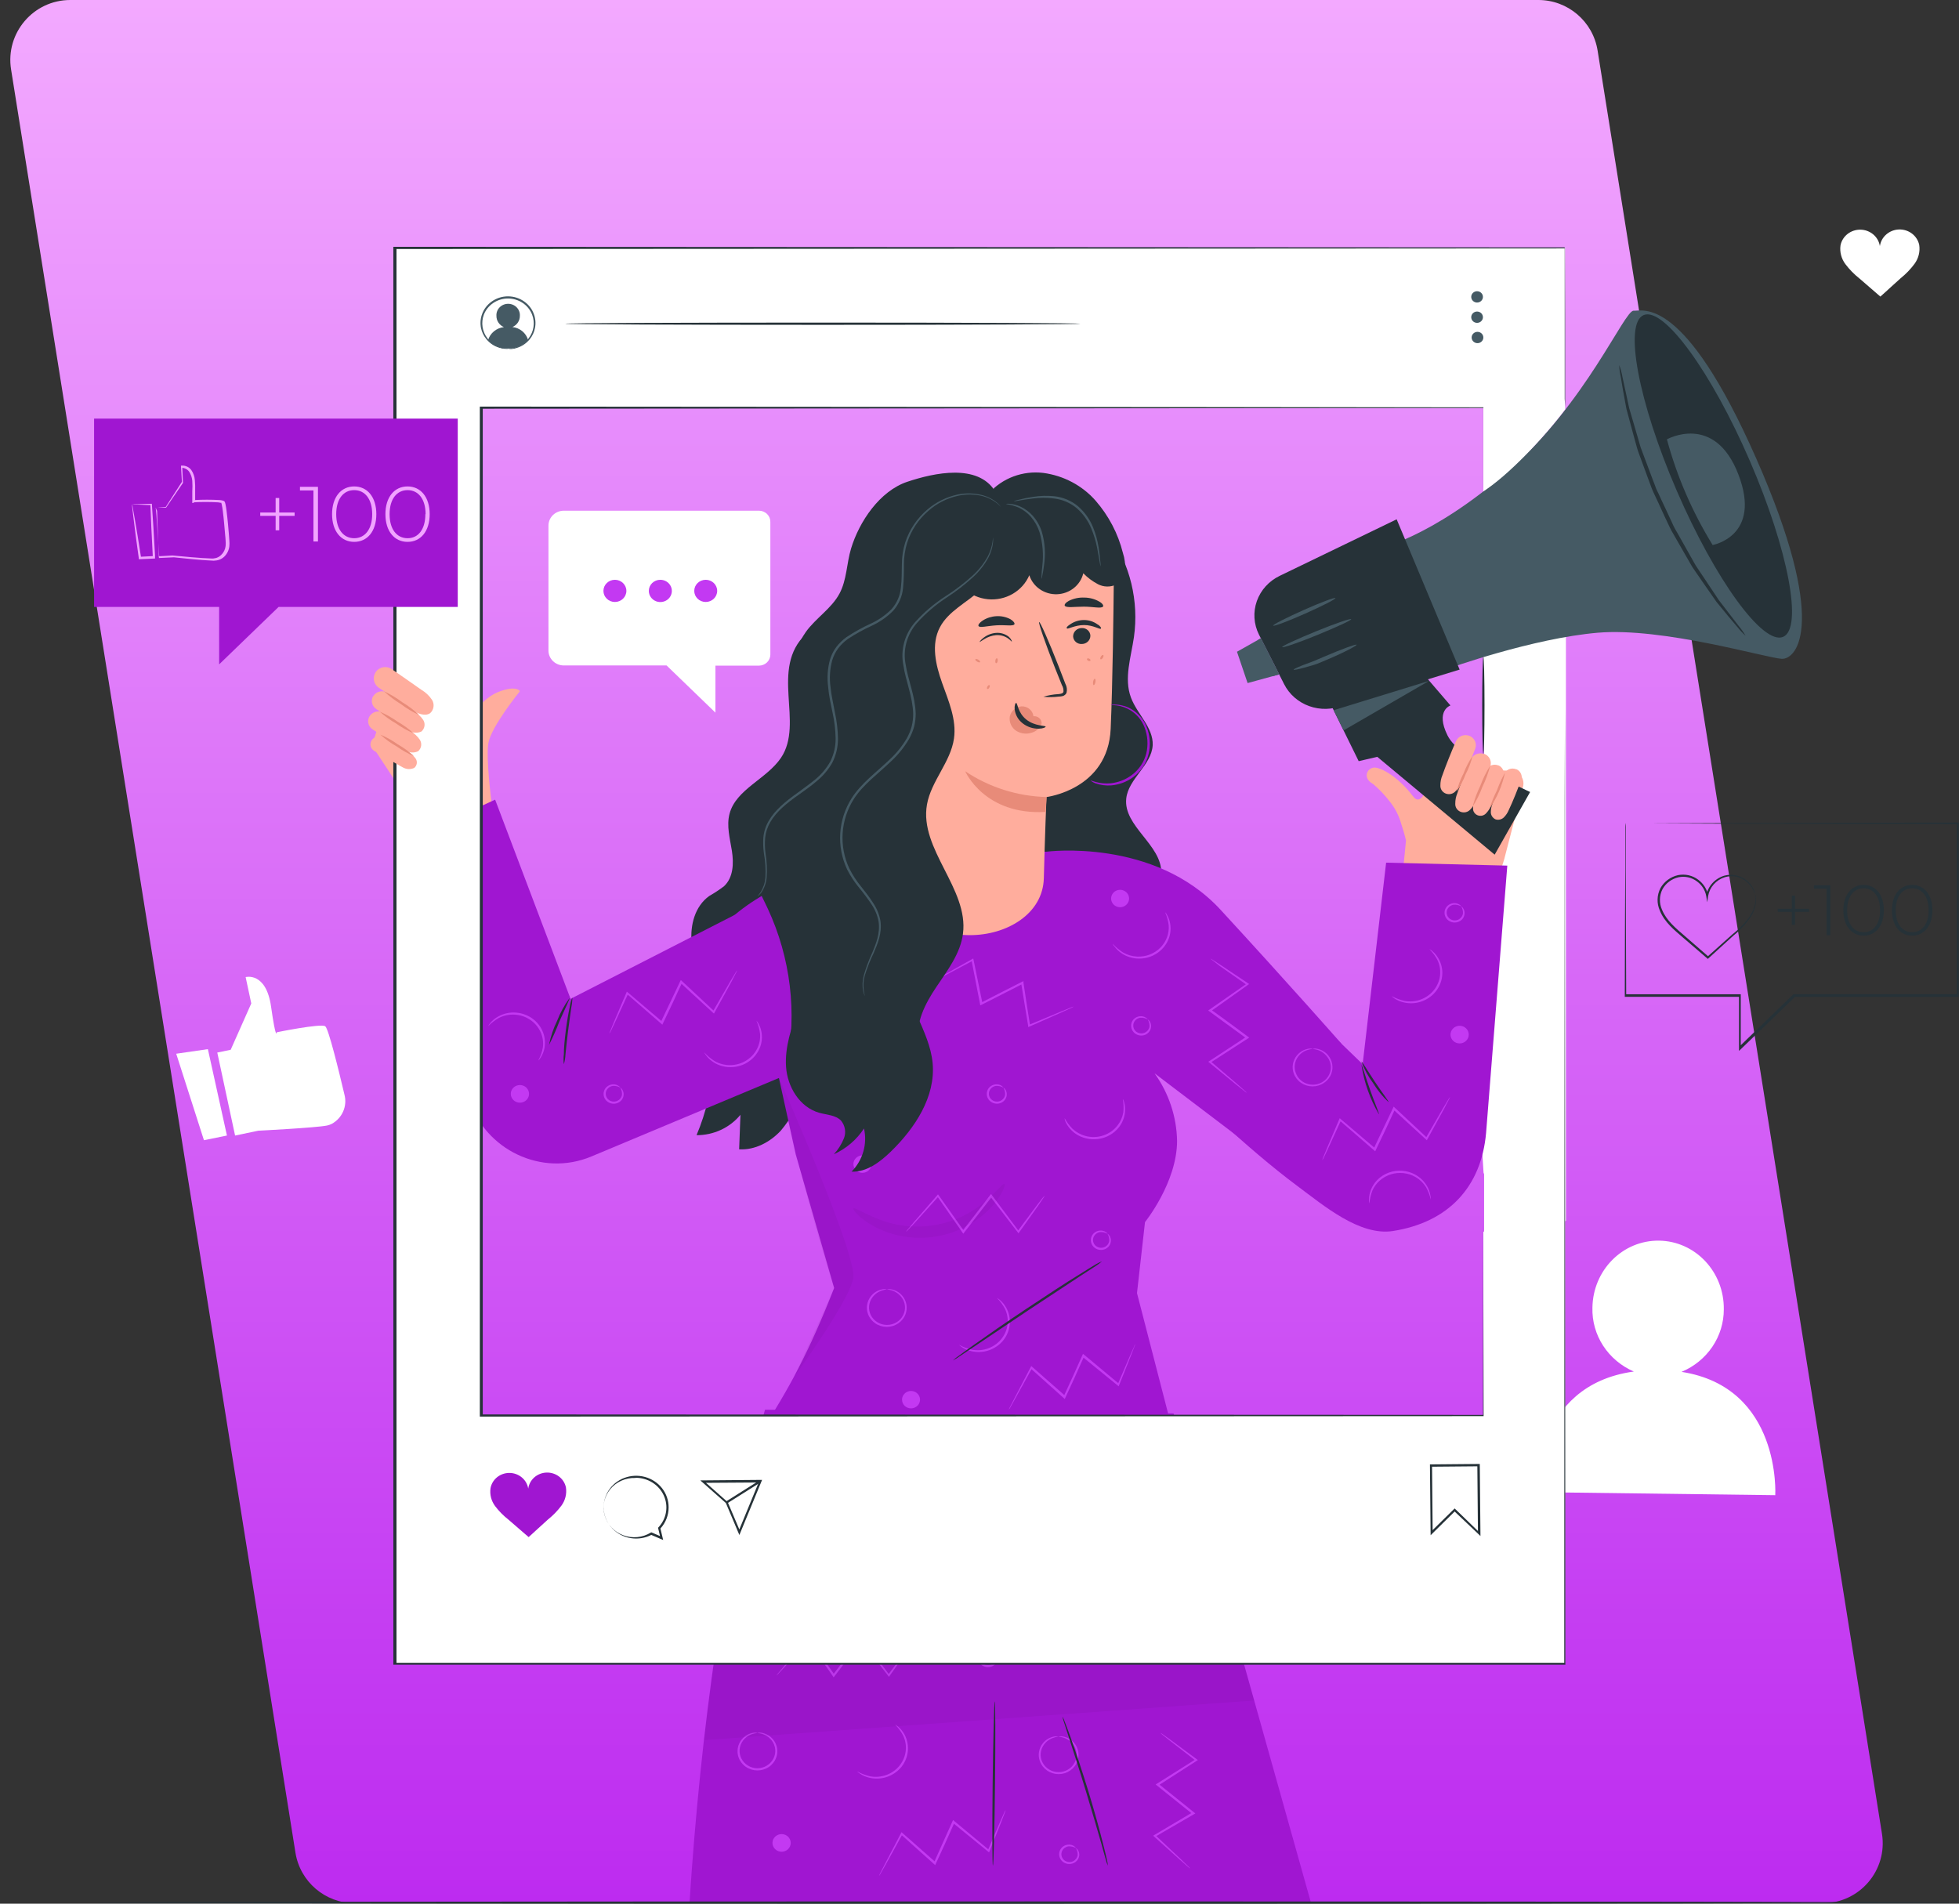 <svg width="1633" height="1587" viewBox="0 0 1633 1587" fill="none" xmlns="http://www.w3.org/2000/svg">
<rect x="0" y="0" width="1633" height="1587" fill="#333333" stroke="none"/>
<path d="M9.228 57.873C4.385 27.502 27.85 0 58.605 0H1282.36C1306.94 0 1327.87 17.858 1331.74 42.127L1568.79 1528.72C1573.64 1559.1 1550.17 1586.6 1519.42 1586.6H295.657C271.082 1586.6 250.15 1568.74 246.281 1544.47L9.228 57.873Z" fill="url(#paint0_linear_287_3028)"/>
<path d="M1401.71 1143.66C1412.2 1139.28 1421.12 1132 1427.39 1122.74C1433.65 1113.48 1436.97 1102.65 1436.94 1091.57C1437.36 1060.31 1413.18 1034.64 1382.91 1034.27C1352.64 1033.89 1327.82 1058.93 1327.43 1090.19C1327.11 1101.37 1330.22 1112.39 1336.35 1121.86C1342.49 1131.32 1351.39 1138.81 1361.91 1143.38C1277.65 1154.98 1280.57 1243.92 1280.57 1243.92L1479.84 1246.47C1479.84 1246.47 1485.06 1156.58 1401.71 1143.66Z" fill="white"/>
<path d="M181.125 877.466L192.301 875.145L209.462 836.512L204.76 814.543C204.76 814.543 221.799 809.902 225.952 839.133C230.105 868.365 230.716 860.56 230.716 860.56C230.716 860.56 267.359 853.056 271.115 855.557C273.832 857.365 282.535 893.076 287.116 912.483C288.368 917.139 288.005 922.075 286.084 926.504C284.164 930.934 280.797 934.601 276.52 936.923C275.309 937.529 274.027 937.985 272.703 938.279C263.542 940.177 215.264 942.618 215.264 942.618L195.966 946.656L181.125 877.466Z" fill="white"/>
<path d="M146.891 878.444L170.009 950.55L189.178 946.642L173.286 874.624L146.891 878.444Z" fill="white"/>
<path d="M632.671 425.744H470.019C466.618 425.744 463.356 427.05 460.951 429.375C458.546 431.7 457.195 434.854 457.195 438.142V542.363C457.195 545.651 458.546 548.804 460.951 551.129C463.356 553.454 466.618 554.76 470.019 554.76H555.657L596.376 594.092V554.905H632.671C635.19 554.896 637.603 553.921 639.381 552.196C641.159 550.47 642.157 548.133 642.157 545.698V435.097C642.177 433.879 641.946 432.669 641.479 431.537C641.012 430.405 640.317 429.375 639.434 428.505C638.552 427.635 637.5 426.943 636.339 426.469C635.178 425.995 633.931 425.749 632.671 425.744Z" fill="white"/>
<path d="M588.279 501.835C593.559 501.835 597.84 497.696 597.84 492.591C597.84 487.485 593.559 483.347 588.279 483.347C582.999 483.347 578.719 487.485 578.719 492.591C578.719 497.696 582.999 501.835 588.279 501.835Z" fill="#C339F2"/>
<path d="M540.852 492.591C540.844 494.429 541.402 496.228 542.454 497.76C543.506 499.292 545.004 500.487 546.76 501.194C548.515 501.901 550.448 502.087 552.314 501.73C554.179 501.374 555.893 500.489 557.238 499.189C558.582 497.889 559.497 496.232 559.866 494.428C560.235 492.625 560.042 490.756 559.311 489.059C558.58 487.362 557.344 485.913 555.76 484.896C554.175 483.879 552.314 483.34 550.413 483.347C547.877 483.347 545.445 484.321 543.652 486.054C541.859 487.788 540.852 490.139 540.852 492.591Z" fill="#C339F2"/>
<path d="M512.577 501.835C517.857 501.835 522.138 497.696 522.138 492.591C522.138 487.485 517.857 483.347 512.577 483.347C507.296 483.347 503.016 487.485 503.016 492.591C503.016 497.696 507.296 501.835 512.577 501.835Z" fill="#C339F2"/>
<path d="M1599.85 204.216C1599.07 200.491 1596.96 197.15 1593.88 194.787C1590.81 192.423 1586.96 191.188 1583.03 191.301C1579.11 191.414 1575.34 192.867 1572.42 195.403C1569.49 197.939 1567.59 201.395 1567.04 205.158C1566.46 201.405 1564.52 197.971 1561.57 195.465C1558.62 192.96 1554.85 191.542 1550.92 191.464C1547 191.386 1543.17 192.652 1540.11 195.039C1537.06 197.425 1534.98 200.778 1534.23 204.506C1533.45 210.035 1534.9 215.642 1538.28 220.166C1541.64 224.615 1545.57 228.635 1549.98 232.129C1555.98 237.277 1561.49 242.098 1567.45 247.245C1573.38 242.062 1578.4 237.168 1584.33 231.984C1588.72 228.458 1592.63 224.401 1595.95 219.912C1599.28 215.358 1600.68 209.738 1599.85 204.216Z" fill="white"/>
<path d="M1092.77 1586.06L978.3 1178.38L637.697 1175.23C603.952 1293.8 583.892 1445.08 574.781 1586.06" fill="#A016D1"/>
<path d="M714.677 1476.8C718.049 1478.63 721.671 1480 725.438 1480.86C729.972 1481.67 734.651 1481.26 738.961 1479.68C743.272 1478.09 747.047 1475.39 749.874 1471.87C752.701 1468.34 754.471 1464.13 754.988 1459.7C755.506 1455.27 754.752 1450.79 752.809 1446.75C751.053 1443.42 748.791 1440.36 746.097 1437.68C746.097 1437.68 747.184 1438.15 748.722 1439.46C750.924 1441.35 752.743 1443.63 754.083 1446.17C756.087 1449.98 757.043 1454.22 756.858 1458.49C756.646 1463.75 754.746 1468.82 751.421 1472.99C748.044 1477.13 743.438 1480.16 738.223 1481.69C733.986 1482.92 729.49 1483.07 725.175 1482.13C722.301 1481.5 719.569 1480.37 717.114 1478.79C715.426 1477.67 714.602 1477.01 714.677 1476.8Z" fill="#C339F2"/>
<path d="M828.962 1376.38C827.054 1375.29 824.838 1374.79 822.625 1374.97C821.511 1375.18 820.464 1375.63 819.571 1376.31C818.678 1376.98 817.964 1377.85 817.488 1378.85C816.926 1380.06 816.758 1381.4 817.005 1382.7C817.252 1384.01 817.903 1385.2 818.871 1386.14C819.839 1387.08 821.079 1387.71 822.426 1387.94C823.773 1388.18 825.163 1388.02 826.412 1387.48C827.445 1387.02 828.349 1386.33 829.047 1385.47C829.746 1384.6 830.218 1383.59 830.424 1382.51C830.602 1380.37 830.091 1378.23 828.962 1376.38C828.962 1376.38 829.637 1376.64 830.424 1377.65C831.503 1379.11 831.984 1380.91 831.774 1382.69C831.637 1384.04 831.141 1385.34 830.333 1386.45C829.524 1387.56 828.432 1388.45 827.162 1389.04C825.588 1389.76 823.819 1390 822.1 1389.71C820.38 1389.43 818.794 1388.64 817.561 1387.44C816.327 1386.25 815.506 1384.72 815.211 1383.06C814.916 1381.39 815.162 1379.68 815.914 1378.16C816.522 1376.94 817.444 1375.88 818.593 1375.1C819.742 1374.32 821.078 1373.84 822.475 1373.7C824.32 1373.5 826.177 1373.96 827.687 1375.01C828.699 1375.73 829.037 1376.35 828.962 1376.38Z" fill="#C339F2"/>
<path d="M896.83 1540.64C894.919 1539.54 892.705 1539.05 890.493 1539.22C889.377 1539.42 888.327 1539.88 887.433 1540.55C886.539 1541.23 885.826 1542.1 885.356 1543.1C884.794 1544.31 884.626 1545.65 884.873 1546.95C885.12 1548.26 885.771 1549.46 886.739 1550.39C887.707 1551.33 888.947 1551.96 890.294 1552.2C891.641 1552.43 893.031 1552.27 894.28 1551.73C895.309 1551.27 896.21 1550.58 896.908 1549.72C897.606 1548.85 898.08 1547.84 898.292 1546.76C898.477 1544.62 897.966 1542.48 896.83 1540.64C896.83 1540.64 897.505 1540.89 898.292 1541.9C899.362 1543.36 899.843 1545.14 899.642 1546.91C899.479 1548.25 898.963 1549.53 898.142 1550.62C897.321 1551.71 896.224 1552.58 894.955 1553.14C893.381 1553.87 891.612 1554.11 889.892 1553.82C888.173 1553.54 886.587 1552.74 885.354 1551.55C884.12 1550.36 883.299 1548.82 883.004 1547.16C882.709 1545.5 882.955 1543.79 883.706 1542.27C884.309 1541.04 885.23 1539.98 886.38 1539.2C887.529 1538.42 888.869 1537.94 890.268 1537.81C892.112 1537.6 893.97 1538.07 895.48 1539.11C896.567 1539.98 896.905 1540.56 896.83 1540.64Z" fill="#C339F2"/>
<path d="M631.364 1444.61C631.364 1444.79 629.976 1444.79 627.614 1445.44C624.32 1446.39 621.437 1448.35 619.403 1451.02C617.765 1453.18 616.775 1455.72 616.54 1458.39C616.306 1461.05 616.837 1463.72 618.074 1466.11C619.311 1468.5 621.207 1470.51 623.552 1471.92C625.897 1473.34 628.601 1474.09 631.364 1474.12C634.13 1474.1 636.838 1473.35 639.189 1471.94C641.539 1470.53 643.44 1468.51 644.682 1466.12C645.924 1463.73 646.458 1461.06 646.225 1458.39C645.992 1455.73 645.001 1453.18 643.362 1451.02C641.314 1448.34 638.418 1446.38 635.113 1445.44C632.788 1444.79 631.364 1444.79 631.364 1444.61C632.657 1444.3 634.007 1444.3 635.301 1444.61C638.926 1445.35 642.165 1447.3 644.449 1450.12C646.171 1452.22 647.312 1454.71 647.764 1457.35C648.217 1460 647.966 1462.71 647.036 1465.23C645.889 1468.36 643.768 1471.07 640.965 1472.98C638.162 1474.9 634.814 1475.92 631.382 1475.92C627.951 1475.92 624.603 1474.9 621.8 1472.98C618.997 1471.07 616.876 1468.36 615.728 1465.23C614.798 1462.71 614.548 1460 615.001 1457.35C615.453 1454.71 616.594 1452.22 618.315 1450.12C620.582 1447.3 623.81 1445.34 627.427 1444.61C628.719 1444.3 630.071 1444.3 631.364 1444.61Z" fill="#C339F2"/>
<path d="M882.47 1447.69C882.47 1447.69 881.046 1447.69 878.721 1448.52C875.416 1449.46 872.52 1451.42 870.472 1454.1C868.795 1456.26 867.771 1458.82 867.516 1461.5C867.262 1464.19 867.786 1466.89 869.03 1469.3C870.274 1471.71 872.189 1473.74 874.56 1475.16C876.931 1476.58 879.664 1477.33 882.452 1477.33C885.24 1477.33 887.972 1476.58 890.343 1475.16C892.714 1473.74 894.629 1471.71 895.873 1469.3C897.117 1466.89 897.642 1464.19 897.387 1461.5C897.132 1458.82 896.109 1456.26 894.431 1454.1C892.405 1451.42 889.519 1449.46 886.22 1448.52C883.858 1447.87 882.47 1447.87 882.47 1447.69C883.765 1447.39 885.113 1447.39 886.407 1447.69C890.029 1448.41 893.27 1450.35 895.556 1453.16C897.262 1455.27 898.39 1457.76 898.836 1460.4C899.281 1463.05 899.03 1465.75 898.106 1468.28C896.968 1471.41 894.852 1474.12 892.051 1476.04C889.251 1477.96 885.903 1478.99 882.47 1478.99C879.038 1478.99 875.69 1477.96 872.889 1476.04C870.089 1474.12 867.973 1471.41 866.835 1468.28C865.911 1465.75 865.66 1463.05 866.105 1460.4C866.551 1457.76 867.679 1455.27 869.385 1453.16C871.671 1450.35 874.911 1448.41 878.533 1447.69C879.828 1447.4 881.176 1447.4 882.47 1447.69Z" fill="#C339F2"/>
<path d="M651.533 1543.72C655.737 1543.72 659.145 1540.42 659.145 1536.36C659.145 1532.29 655.737 1529 651.533 1529C647.33 1529 643.922 1532.29 643.922 1536.36C643.922 1540.42 647.33 1543.72 651.533 1543.72Z" fill="#C339F2"/>
<path d="M790.002 1334.12C794.206 1334.12 797.613 1330.82 797.613 1326.76C797.613 1322.69 794.206 1319.4 790.002 1319.4C785.798 1319.4 782.391 1322.69 782.391 1326.76C782.391 1330.82 785.798 1334.12 790.002 1334.12Z" fill="#C339F2"/>
<path d="M939.983 1383.74C944.186 1383.74 947.594 1380.45 947.594 1376.38C947.594 1372.32 944.186 1369.02 939.983 1369.02C935.779 1369.02 932.371 1372.32 932.371 1376.38C932.371 1380.45 935.779 1383.74 939.983 1383.74Z" fill="#C339F2"/>
<path d="M762.823 1366.6C762.446 1367.38 761.994 1368.14 761.473 1368.84L757.236 1374.97L741.601 1397.05L741.001 1397.88L740.364 1397.05C733.727 1388.42 725.891 1378.23 717.417 1367.14H718.917L706.768 1382.76L695.745 1397.26L694.92 1398.32L694.17 1397.23L673.248 1367.14H674.485L654.838 1388.89L649.326 1394.8C648.696 1395.53 647.992 1396.2 647.227 1396.79C647.733 1395.99 648.31 1395.22 648.951 1394.51L654.163 1388.31L673.285 1366.27L673.96 1365.51L674.56 1366.34C680.784 1375.15 687.983 1385.27 695.745 1396.29H694.208L705.193 1382L717.417 1366.27L718.167 1365.25L718.954 1366.27L741.451 1396.39H740.176L756.374 1374.64L760.948 1368.73C761.475 1367.95 762.105 1367.23 762.823 1366.6Z" fill="#C339F2"/>
<path d="M838.26 1508.95C838.115 1509.81 837.863 1510.65 837.51 1511.45C836.798 1513.23 835.936 1515.55 834.848 1518.34L824.875 1543.28L824.462 1544.26L823.637 1543.57L794.204 1519.57L795.704 1519.21C793.079 1525.01 790.379 1531.07 787.605 1537.34L780.106 1553.65L779.543 1554.85L778.569 1553.98C768.445 1544.91 759.146 1536.54 751.047 1529.32L752.285 1529.11L738.299 1554.48C736.687 1557.35 735.337 1559.67 734.287 1561.48C733.864 1562.33 733.349 1563.13 732.75 1563.87C733.036 1562.97 733.413 1562.09 733.875 1561.26L737.624 1554.01C740.961 1547.6 745.536 1538.86 751.01 1528.31L751.497 1527.4L752.285 1528.09L779.993 1552.53L778.494 1552.85L785.805 1536.54C788.617 1530.34 791.317 1524.29 793.941 1518.41L794.466 1517.25L795.441 1518.09L824.65 1542.38L823.412 1542.67C827.799 1532.52 831.399 1524.1 834.023 1517.98L837.06 1511.2C837.376 1510.41 837.778 1509.66 838.26 1508.95Z" fill="#C339F2"/>
<path d="M967.354 1444.61C968.157 1444.99 968.912 1445.47 969.604 1446.02L975.715 1450.41L997.687 1466.65L998.549 1467.26L997.65 1467.84L965.592 1488.47V1486.98L981.264 1499.56L995.4 1510.95L996.45 1511.78L995.287 1512.43L963.117 1531.1V1529.91L984.414 1549.99L990.263 1555.64C990.996 1556.26 991.639 1556.96 992.175 1557.75C991.381 1557.21 990.629 1556.61 989.926 1555.97L983.814 1550.6L961.992 1531.03L961.242 1530.34L962.142 1529.8L994.125 1510.84V1512.36L979.99 1501.01C974.59 1496.7 969.379 1492.46 964.317 1488.43L963.342 1487.6L964.429 1486.95L996.675 1466.61V1467.81C987.788 1460.96 980.477 1455.23 975.115 1451.06L969.229 1446.38C967.991 1445.26 967.279 1444.68 967.354 1444.61Z" fill="#C339F2"/>
<g opacity="0.2">
<path opacity="0.2" d="M586.781 1450.66L1045.45 1417.6L1035.52 1382.15H595.593L586.781 1450.66Z" fill="black"/>
</g>
<path d="M827.686 1555.32C827.161 1555.32 827.049 1524.65 827.461 1486.84C827.874 1449.03 828.699 1418.36 829.224 1418.4C829.748 1418.43 829.861 1449.03 829.448 1486.84C829.036 1524.65 828.211 1555.32 827.686 1555.32Z" fill="#263238"/>
<path d="M923.488 1555.32C922.796 1553.75 922.244 1552.12 921.839 1550.46C920.826 1546.83 919.514 1542.45 918.089 1537.05C914.864 1525.74 910.327 1510.15 905.115 1492.97C899.903 1475.78 894.879 1460.34 891.242 1449.14L886.967 1435.87C886.375 1434.27 885.924 1432.62 885.617 1430.94C886.481 1432.42 887.173 1433.99 887.679 1435.62C888.879 1438.7 890.567 1443.16 892.554 1448.7C896.528 1459.83 901.703 1475.24 906.99 1492.46C912.277 1509.68 916.514 1525.3 919.401 1536.72C920.864 1542.41 921.988 1547.05 922.701 1550.28C923.15 1551.93 923.414 1553.62 923.488 1555.32Z" fill="#263238"/>
<path d="M1305.33 1017.61L1237.13 1060.57V398.522H1305.33V1017.61Z" fill="white"/>
<path d="M1236.76 978.894C1268.03 886.129 1254.04 782.488 1288.65 690.375C1291.95 681.53 1295.77 672.467 1294.8 663.223C1293.56 655.216 1289.91 647.74 1284.3 641.727C1278.15 634.477 1268.96 628.024 1258.46 628.713C1254.18 629.151 1250.09 630.653 1246.59 633.074C1243.09 635.494 1240.29 638.75 1238.48 642.524C1235.59 649.623 1234.31 657.238 1234.73 664.855C1234.17 693.021 1234.32 721.188 1234.51 749.319C1234.88 820.201 1235.27 891.047 1235.67 961.856" fill="white"/>
<path d="M1236.49 567.558V543.053L1304.69 524.166V552.442L1236.49 567.558Z" fill="white"/>
<path d="M409.813 669.313C409.813 669.313 404.901 632.483 407.113 619.469C409.475 605.621 433.359 576.294 433.359 576.294C433.022 575.026 429.085 571.835 416.862 576.294C404.638 580.753 400.364 589.055 388.778 597.03L329.461 561.468L310.039 621.499L360.432 698.205L409.813 669.313Z" fill="#FFAD9D"/>
<path d="M671.857 528.479C641.224 557.48 670.657 602.612 651.01 631.758C639.124 649.412 613.515 657.967 608.153 678.34C605.454 688.454 608.491 699.039 610.103 709.334C611.715 719.629 611.34 731.52 603.579 738.77C599.658 741.749 595.537 744.474 591.243 746.926C579.245 755.445 575.195 771.323 576.545 785.642C577.895 799.961 583.669 813.446 587.794 827.294C599.158 866.643 596.638 908.531 580.632 946.341C587.666 946.376 594.616 944.863 600.956 941.917C607.296 938.972 612.86 934.671 617.227 929.34C616.889 938.946 616.515 948.516 616.14 958.123C629.338 958.92 642.086 952.069 650.897 942.535C659.244 932.593 665.602 921.234 669.645 909.039C690.426 854.914 697.272 796.713 689.592 739.458" fill="#263238"/>
<path d="M924.649 445.611C942.145 470.717 949.472 501.169 945.234 531.163C942.797 548.02 936.76 565.529 942.759 581.551C947.896 595.327 961.507 606.564 960.869 621.21C960.007 637.885 940.547 649.159 938.822 665.762C936.385 688.781 968.331 704.26 967.993 727.388C967.806 739.314 958.957 749.138 952.995 759.506C947.034 769.874 944.147 784.882 953.745 792.313L842.461 784.628L862.258 448.258L924.649 445.611Z" fill="#263238"/>
<path d="M1250.22 732.173H1248.98L1253.89 716.332L1269.6 655.793C1270.29 653.085 1269.9 650.227 1268.51 647.783C1267.12 645.34 1264.84 643.489 1262.11 642.598L1250.86 642.235L1212.2 624.726C1210.52 624.093 1208.71 623.832 1206.91 623.963C1205.11 624.093 1203.37 624.613 1201.8 625.482C1200.24 626.351 1198.89 627.549 1197.87 628.987C1196.85 630.424 1196.17 632.065 1195.89 633.789C1194.46 644.918 1186.63 674.788 1178.3 664.312C1178.3 664.094 1177.89 663.877 1177.7 663.623C1166.01 648.072 1151.46 639.662 1145.42 639.879C1144.13 639.989 1142.9 640.456 1141.88 641.223C1140.85 641.991 1140.08 643.027 1139.65 644.208C1139.22 645.389 1139.15 646.665 1139.45 647.884C1139.75 649.102 1140.4 650.212 1141.33 651.081C1141.94 651.831 1142.69 652.459 1143.55 652.929C1143.92 653.111 1144.37 653.473 1144.78 653.727C1149.95 658.178 1154.62 663.135 1158.73 668.517C1162.49 673.245 1165.37 678.568 1167.24 684.25C1169.31 690.557 1170.99 696.031 1172.01 700.708L1169.01 731.63" fill="#FFAD9D"/>
<path d="M1147.03 457.936C1147.03 457.936 1192.02 449.562 1257.15 392.685C1322.28 335.807 1354.04 258.557 1361.76 259.028C1369.49 259.5 1403.72 245.398 1464.01 382.281C1524.3 519.163 1498.06 549.831 1485.27 549.215C1472.49 548.599 1386.4 522.861 1331.99 527.465C1277.59 532.069 1207.1 557.372 1207.1 557.372L1147.03 457.936Z" fill="#455A64"/>
<path d="M1049.43 528.988L1063.94 557.554L1070.43 570.35C1074.71 578.813 1082.19 585.364 1091.33 588.649C1100.46 591.934 1110.55 591.704 1119.51 588.004L1216.73 558.206L1164.24 432.924L1066.76 480.05C1057.79 484.362 1050.94 491.918 1047.7 501.079C1044.46 510.241 1045.08 520.268 1049.43 528.988Z" fill="#263238"/>
<path d="M1103.61 575.607L1132.59 634.551L1148.08 630.926L1245.94 712.49L1275.49 660.253C1275.49 660.253 1216.99 633.971 1206.65 613.127C1196.3 592.283 1209.08 588.114 1209.08 588.114L1182.12 556.757L1103.61 575.607Z" fill="#263238"/>
<path d="M1458.76 384.456C1490.78 458.588 1503.12 524.202 1486.25 530.981C1469.37 537.76 1429.78 483.239 1397.72 409.106C1365.66 334.973 1353.36 269.36 1370.24 262.617C1387.11 255.874 1426.7 310.323 1458.76 384.456Z" fill="#263238"/>
<path d="M1039.98 569.443L1066.3 562.229L1051.04 532.104L1031.13 543.342L1039.98 569.443Z" fill="#455A64"/>
<path d="M1191.39 567.559L1120 608.884L1111.71 592.064L1191.39 567.559Z" fill="#455A64"/>
<path d="M1051.04 532.104L1066.3 562.229L1060.9 563.715L1048.64 533.446L1051.04 532.104Z" fill="#455A64"/>
<path d="M1068.82 539.464C1069.19 540.298 1082.35 535.839 1098.21 529.314C1114.08 522.789 1126.71 517.025 1126.34 516.191C1125.96 515.357 1112.84 519.816 1096.94 526.341C1081.04 532.866 1068.48 538.63 1068.82 539.464Z" fill="#455A64"/>
<path d="M1061.31 521.555C1061.69 522.389 1073.61 517.93 1087.94 511.55C1102.26 505.17 1113.58 499.406 1113.17 498.609C1112.76 497.811 1100.87 502.234 1086.55 508.614C1072.22 514.994 1060.94 520.758 1061.31 521.555Z" fill="#455A64"/>
<path d="M1078.38 558.278C1078.38 558.713 1081.64 558.097 1086.63 556.756C1089.1 556.103 1092.06 555.233 1095.36 554.255C1098.66 553.276 1102 551.681 1105.6 550.194C1120.07 544.177 1131.17 538.196 1130.83 537.471C1130.5 536.746 1118.61 541.096 1104.29 547.222C1100.54 548.672 1097.35 550.303 1094.24 551.463C1091.13 552.623 1088.24 553.638 1085.88 554.581C1081.15 556.466 1078.27 557.843 1078.38 558.278Z" fill="#455A64"/>
<path d="M1389.51 366.258C1389.51 366.258 1429.25 343.928 1449.09 395.513C1468.92 447.098 1427.64 454.348 1427.64 454.348C1410.7 426.867 1397.86 397.211 1389.51 366.258Z" fill="#455A64"/>
<path d="M1349.76 304.343C1349.89 307.635 1350.32 310.91 1351.04 314.13C1352.09 320.402 1353.55 329.501 1355.72 340.666C1357.22 346.176 1358.84 352.194 1360.6 358.791C1361.5 362.054 1362.4 365.389 1363.34 368.833C1363.82 370.537 1364.31 372.458 1364.8 374.053C1365.28 375.648 1366.03 377.678 1366.63 379.345C1369.26 386.596 1372 393.846 1374.81 401.567C1375.52 403.488 1376.23 405.446 1376.98 407.403C1377.73 409.361 1378.71 411.246 1379.57 413.167C1381.33 417.046 1383.32 420.961 1385.01 424.913C1386.69 428.864 1388.76 432.779 1390.48 436.622C1391.42 438.543 1392.21 440.5 1393.26 442.313C1394.31 444.125 1395.36 445.938 1396.37 447.751L1408.22 468.377C1409.19 470.045 1410.05 471.676 1411.07 473.235L1414.18 477.766L1420.14 486.394L1430.9 501.837C1438.1 510.79 1444.14 517.859 1448.3 522.753C1450.34 525.354 1452.61 527.78 1455.09 530.003C1453.42 527.127 1451.5 524.398 1449.35 521.847C1445.34 516.627 1439.68 509.304 1432.78 500.278C1429.59 495.529 1426.14 490.309 1422.43 484.726C1420.59 481.935 1418.68 479.071 1416.65 476.099L1413.65 471.567C1412.68 470.045 1411.82 468.377 1410.88 466.746C1407.13 460.184 1403.38 453.261 1399.29 446.119L1396.22 440.754C1395.17 438.942 1394.42 437.129 1393.48 435.063L1388.08 423.426C1386.24 419.511 1384.33 415.632 1382.65 411.79C1381.78 409.869 1380.77 408.165 1380.06 406.062C1379.35 403.96 1378.6 402.183 1377.88 400.298C1374.98 392.662 1372.22 385.315 1369.6 378.258C1368.96 376.482 1368.21 374.633 1367.65 373.038C1367.08 371.443 1366.67 369.413 1366.15 367.854C1365.17 364.446 1364.2 361.148 1363.26 357.958C1361.39 351.553 1359.65 345.62 1358.05 340.158L1352.39 313.913C1351.81 310.653 1350.93 307.45 1349.76 304.343Z" fill="#263238"/>
<path d="M1155.46 719.158L1135.89 887.144L1038.22 792.892C1038.22 792.892 985.95 898.019 985.238 902.26C984.75 905.124 1040.05 957.978 1081.15 988.465C1103.38 1004.99 1133.42 1030.55 1161.13 1026.24C1207.32 1018.99 1234.77 989.588 1238.78 944.492L1256.47 721.623L1155.46 719.158Z" fill="#A016D1"/>
<path d="M644.152 875.254L572.5 829.216C592.11 722.748 751.162 712.09 751.162 712.09L872.27 710.024C872.27 710.024 962.033 698.206 1017.53 758.527C1074.93 820.878 1118.24 870.106 1118.24 870.106L1039.5 953.266L962.445 894.793C974.291 911.338 980.814 930.899 981.193 951.018C981.193 985.674 954.459 1018.81 954.459 1018.81L947.785 1078L977.443 1192.74L634.404 1193.64C657.763 1157.79 674.523 1126.76 695.333 1073.76L663.275 962.256L644.152 875.254Z" fill="#A016D1"/>
<path d="M649.359 743.81L475.609 832.696L412.73 666.632L336.016 701.904L390.271 913.282C401.069 955.296 447.075 980.563 489.107 965.591C490.531 965.084 491.919 964.54 493.306 963.96L681.605 885.151L649.359 743.81Z" fill="#A016D1"/>
<path d="M765.032 874.349C761.21 874.911 757.487 875.985 753.971 877.539C749.883 879.592 746.455 882.69 744.064 886.497C741.672 890.304 740.407 894.672 740.407 899.126C740.407 903.58 741.672 907.949 744.064 911.756C746.455 915.562 749.883 918.661 753.971 920.714C757.487 922.268 761.21 923.342 765.032 923.904C763.98 924.105 762.897 924.105 761.845 923.904C758.909 923.696 756.037 922.971 753.371 921.765C749.357 919.953 745.895 917.168 743.323 913.681C740.158 909.383 738.457 904.239 738.457 898.963C738.457 893.688 740.158 888.543 743.323 884.246C745.896 880.768 749.358 877.995 753.371 876.198C756.031 874.975 758.906 874.249 761.845 874.059C762.917 873.953 764 874.051 765.032 874.349Z" fill="#C339F2"/>
<path d="M887.453 932.096C889.222 935.416 891.483 938.469 894.165 941.159C897.178 943.902 900.83 945.904 904.813 946.995C909.691 948.318 914.87 948.177 919.664 946.591C924.458 945.005 928.641 942.049 931.658 938.114C934.129 934.917 935.751 931.182 936.382 927.238C936.781 923.515 936.63 919.755 935.932 916.073C936.509 916.962 936.916 917.945 937.132 918.973C937.866 921.729 938.082 924.59 937.77 927.42C937.284 931.666 935.684 935.722 933.12 939.201C929.941 943.486 925.459 946.707 920.298 948.416C915.138 950.124 909.555 950.236 904.325 948.735C900.039 947.554 896.156 945.289 893.077 942.174C891.019 940.139 889.366 937.755 888.203 935.141C887.755 934.181 887.5 933.148 887.453 932.096Z" fill="#C339F2"/>
<path d="M799.598 1121.18C802.967 1123.02 806.591 1124.39 810.359 1125.24C814.891 1126.04 819.563 1125.62 823.866 1124.03C828.169 1122.44 831.938 1119.74 834.761 1116.22C837.585 1112.7 839.355 1108.5 839.879 1104.07C840.402 1099.65 839.659 1095.17 837.731 1091.13C835.975 1087.8 833.713 1084.74 831.019 1082.06C831.019 1082.06 832.069 1082.53 833.644 1083.84C835.844 1085.73 837.651 1088 838.968 1090.55C841.002 1094.35 841.972 1098.6 841.78 1102.87C841.568 1108.13 839.668 1113.2 836.343 1117.37C832.965 1121.51 828.36 1124.54 823.145 1126.07C818.908 1127.3 814.412 1127.45 810.097 1126.51C807.223 1125.88 804.491 1124.75 802.036 1123.17C800.348 1122.05 799.523 1121.29 799.598 1121.18Z" fill="#C339F2"/>
<path d="M1160.12 830.412C1163.49 832.231 1167.12 833.585 1170.88 834.436C1175.41 835.233 1180.07 834.814 1184.37 833.225C1188.67 831.636 1192.43 828.938 1195.25 825.425C1198.08 821.911 1199.85 817.717 1200.38 813.297C1200.9 808.878 1200.17 804.404 1198.25 800.361C1196.5 797.018 1194.24 793.95 1191.54 791.262C1192.52 791.691 1193.41 792.293 1194.16 793.038C1196.36 794.94 1198.17 797.228 1199.49 799.781C1201.52 803.568 1202.49 807.806 1202.3 812.07C1202.07 817.354 1200.14 822.438 1196.78 826.61C1193.42 830.783 1188.8 833.836 1183.55 835.342C1179.32 836.547 1174.84 836.684 1170.54 835.741C1167.66 835.145 1164.93 834.026 1162.48 832.442C1161.57 831.906 1160.77 831.219 1160.12 830.412Z" fill="#C339F2"/>
<path d="M1192.66 999.956C1191.83 996.308 1190.46 992.793 1188.61 989.516C1186.45 986.085 1183.45 983.221 1179.87 981.178C1176.8 979.435 1173.39 978.341 1169.85 977.967C1166.32 977.594 1162.74 977.95 1159.35 979.012C1155.97 980.074 1152.86 981.818 1150.22 984.128C1147.59 986.439 1145.49 989.264 1144.06 992.416C1142.7 995.911 1141.84 999.57 1141.51 1003.29C1141.19 1002.3 1141.06 1001.25 1141.14 1000.21C1141.18 997.358 1141.74 994.536 1142.79 991.872C1144.36 987.918 1146.94 984.413 1150.29 981.686C1153.24 979.328 1156.69 977.629 1160.4 976.709C1164.1 975.789 1167.98 975.671 1171.74 976.363C1175.5 977.056 1179.05 978.541 1182.15 980.715C1185.25 982.888 1187.81 985.695 1189.66 988.936C1191.11 991.422 1192.05 994.154 1192.43 996.984C1192.71 997.951 1192.78 998.961 1192.66 999.956Z" fill="#C339F2"/>
<path d="M927.609 786.838C930.117 789.634 933.021 792.075 936.233 794.088C939.806 796.111 943.833 797.268 947.969 797.459C951.524 797.617 955.073 797.044 958.382 795.779C961.69 794.513 964.684 792.583 967.164 790.116C969.645 787.65 971.556 784.702 972.771 781.469C973.987 778.235 974.479 774.789 974.216 771.359C973.762 767.613 972.751 763.95 971.216 760.483C971.981 761.208 972.593 762.07 973.016 763.021C974.412 765.541 975.291 768.298 975.603 771.141C976.131 775.378 975.511 779.676 973.803 783.611C971.686 788.476 968.052 792.581 963.408 795.356C958.764 798.13 953.341 799.436 947.894 799.09C943.484 798.811 939.222 797.438 935.521 795.103C933.058 793.547 930.911 791.569 929.184 789.266C927.984 787.925 927.497 786.91 927.609 786.838Z" fill="#C339F2"/>
<path d="M587.01 877.284C589.511 880.087 592.415 882.528 595.633 884.534C599.588 886.806 604.11 887.987 608.71 887.947C613.31 887.908 617.81 886.65 621.722 884.31C625.634 881.971 628.808 878.639 630.898 874.678C632.988 870.716 633.915 866.276 633.578 861.841C633.115 858.097 632.105 854.436 630.579 850.966C631.322 851.721 631.93 852.591 632.378 853.54C633.737 856.062 634.613 858.8 634.965 861.624C635.482 865.876 634.849 870.185 633.128 874.13C631.013 878.989 627.385 883.09 622.749 885.864C618.113 888.638 612.698 889.947 607.257 889.609C602.846 889.33 598.585 887.957 594.883 885.622C592.421 884.066 590.273 882.088 588.547 879.785C587.497 878.335 586.897 877.32 587.01 877.284Z" fill="#C339F2"/>
<path d="M448.764 883.954C450.553 880.626 451.816 877.058 452.513 873.369C453.127 868.956 452.475 864.465 450.631 860.385C448.786 856.306 445.818 852.794 442.051 850.233C438.284 847.671 433.863 846.159 429.268 845.86C424.673 845.561 420.081 846.487 415.993 848.537C412.646 850.404 409.601 852.737 406.957 855.461C406.957 855.461 407.369 854.41 408.644 852.851C410.495 850.625 412.775 848.766 415.356 847.377C419.188 845.239 423.53 844.102 427.954 844.078C433.409 844.063 438.737 845.67 443.214 848.682C447.66 851.728 451.014 856.035 452.813 861.007C454.285 865.041 454.66 869.373 453.9 873.586C453.372 876.388 452.331 879.077 450.826 881.525C449.776 883.193 448.989 884.027 448.764 883.954Z" fill="#C339F2"/>
<path d="M836.347 906.683C834.452 905.587 832.249 905.092 830.049 905.269C828.93 905.462 827.878 905.916 826.983 906.592C826.088 907.268 825.377 908.146 824.912 909.148C824.351 910.355 824.182 911.699 824.429 913.001C824.676 914.304 825.327 915.502 826.295 916.439C827.263 917.375 828.503 918.004 829.85 918.243C831.196 918.482 832.586 918.319 833.835 917.775C834.865 917.321 835.764 916.632 836.457 915.767C837.149 914.902 837.613 913.886 837.809 912.809C838.032 910.667 837.518 908.514 836.347 906.683C836.347 906.683 837.059 906.936 837.847 907.951C838.91 909.419 839.389 911.208 839.196 912.99C839.053 914.341 838.554 915.633 837.746 916.744C836.939 917.854 835.85 918.746 834.585 919.334C833.011 920.038 831.251 920.258 829.544 919.965C827.836 919.671 826.263 918.877 825.036 917.692C823.81 916.506 822.989 914.985 822.686 913.333C822.382 911.682 822.609 909.981 823.338 908.459C823.949 907.23 824.877 906.175 826.033 905.394C827.189 904.613 828.533 904.133 829.936 904C831.78 903.796 833.637 904.261 835.147 905.305C836.085 906.03 836.422 906.61 836.347 906.683Z" fill="#C339F2"/>
<path d="M956.706 849.879C954.812 848.747 952.585 848.25 950.369 848.465C949.25 848.655 948.196 849.108 947.3 849.785C946.405 850.461 945.695 851.34 945.233 852.344C944.683 853.55 944.524 854.888 944.776 856.183C945.028 857.479 945.68 858.669 946.646 859.599C947.612 860.529 948.847 861.154 950.187 861.393C951.528 861.631 952.912 861.472 954.156 860.935C955.189 860.481 956.093 859.792 956.792 858.927C957.49 858.063 957.962 857.048 958.168 855.969C958.351 853.841 957.839 851.711 956.706 849.879C956.706 849.879 957.381 850.133 958.168 851.111C959.248 852.572 959.729 854.367 959.518 856.15C959.37 857.504 958.87 858.799 958.063 859.915C957.257 861.031 956.17 861.931 954.906 862.53C953.332 863.234 951.572 863.454 949.865 863.161C948.157 862.867 946.583 862.074 945.357 860.888C944.13 859.702 943.31 858.181 943.006 856.53C942.702 854.879 942.93 853.177 943.658 851.655C944.266 850.432 945.189 849.379 946.337 848.599C947.486 847.818 948.823 847.335 950.219 847.196C952.069 847.003 953.926 847.481 955.431 848.538C956.444 849.263 956.781 849.879 956.706 849.879Z" fill="#C339F2"/>
<path d="M1218 755.627C1216.11 754.531 1213.91 754.037 1211.71 754.213C1210.58 754.404 1209.52 754.857 1208.62 755.533C1207.72 756.209 1207 757.087 1206.53 758.092C1205.97 759.299 1205.8 760.643 1206.05 761.946C1206.29 763.248 1206.95 764.447 1207.91 765.383C1208.88 766.319 1210.12 766.948 1211.47 767.187C1212.82 767.426 1214.21 767.263 1215.46 766.72C1216.49 766.265 1217.39 765.576 1218.09 764.712C1218.79 763.847 1219.26 762.832 1219.47 761.753C1219.68 759.612 1219.16 757.463 1218 755.627C1218 755.627 1218.72 755.881 1219.47 756.896C1220.55 758.356 1221.03 760.151 1220.82 761.934C1220.68 763.287 1220.18 764.582 1219.38 765.694C1218.57 766.806 1217.47 767.696 1216.2 768.278C1214.63 769.005 1212.86 769.242 1211.14 768.957C1209.42 768.672 1207.84 767.878 1206.6 766.686C1205.37 765.493 1204.55 763.96 1204.25 762.298C1203.96 760.635 1204.2 758.925 1204.96 757.403C1205.57 756.175 1206.5 755.119 1207.65 754.338C1208.81 753.557 1210.15 753.077 1211.56 752.944C1213.4 752.741 1215.26 753.206 1216.77 754.249C1217.74 754.902 1218.08 755.627 1218 755.627Z" fill="#C339F2"/>
<path d="M923.184 1028.56C921.289 1027.46 919.086 1026.97 916.885 1027.15C915.765 1027.34 914.71 1027.8 913.81 1028.48C912.91 1029.15 912.19 1030.02 911.711 1031.02C911.149 1032.23 910.981 1033.58 911.228 1034.88C911.474 1036.18 912.125 1037.38 913.094 1038.31C914.062 1039.25 915.302 1039.88 916.649 1040.12C917.996 1040.36 919.386 1040.19 920.635 1039.65C921.668 1039.2 922.572 1038.51 923.27 1037.64C923.968 1036.78 924.441 1035.76 924.647 1034.69C924.824 1032.55 924.314 1030.41 923.184 1028.56C923.184 1028.56 923.897 1028.81 924.647 1029.83C925.726 1031.29 926.207 1033.08 925.996 1034.87C925.86 1036.22 925.363 1037.51 924.555 1038.63C923.747 1039.74 922.655 1040.63 921.385 1041.21C919.81 1041.94 918.042 1042.17 916.322 1041.89C914.603 1041.6 913.017 1040.81 911.783 1039.62C910.55 1038.43 909.729 1036.89 909.434 1035.23C909.139 1033.57 909.384 1031.86 910.136 1030.34C910.75 1029.11 911.68 1028.06 912.835 1027.27C913.99 1026.49 915.333 1026.01 916.735 1025.88C918.567 1025.68 920.409 1026.15 921.91 1027.18C922.922 1027.91 923.259 1028.52 923.184 1028.56Z" fill="#C339F2"/>
<path d="M517.005 906.683C515.109 905.587 512.906 905.093 510.706 905.269C509.582 905.46 508.523 905.913 507.621 906.589C506.72 907.265 506.002 908.143 505.531 909.148C504.969 910.355 504.801 911.699 505.048 913.002C505.295 914.304 505.946 915.503 506.914 916.439C507.882 917.375 509.122 918.004 510.469 918.243C511.816 918.482 513.206 918.319 514.455 917.776C515.488 917.321 516.392 916.632 517.09 915.768C517.789 914.903 518.261 913.888 518.467 912.809C518.645 910.67 518.134 908.53 517.005 906.683C517.005 906.683 517.717 906.937 518.467 907.952C519.546 909.412 520.027 911.207 519.817 912.991C519.68 914.343 519.184 915.638 518.375 916.75C517.567 917.862 516.475 918.752 515.205 919.335C513.631 920.062 511.862 920.299 510.143 920.013C508.423 919.728 506.837 918.935 505.604 917.742C504.37 916.549 503.549 915.016 503.254 913.354C502.959 911.691 503.205 909.981 503.956 908.459C504.568 907.231 505.496 906.175 506.652 905.394C507.808 904.613 509.152 904.133 510.556 904C512.388 903.806 514.23 904.27 515.73 905.305C516.742 906.03 517.08 906.611 517.005 906.683Z" fill="#C339F2"/>
<path d="M739.424 1074.89C739.424 1074.89 737.999 1074.89 735.675 1075.72C732.365 1076.65 729.466 1078.62 727.426 1081.3C725.749 1083.46 724.725 1086.02 724.471 1088.7C724.216 1091.39 724.74 1094.09 725.984 1096.5C727.228 1098.91 729.143 1100.94 731.514 1102.36C733.885 1103.78 736.617 1104.53 739.405 1104.53C742.193 1104.53 744.926 1103.78 747.296 1102.36C749.667 1100.94 751.582 1098.91 752.826 1096.5C754.071 1094.09 754.595 1091.39 754.34 1088.7C754.085 1086.02 753.062 1083.46 751.384 1081.3C749.339 1078.63 746.461 1076.66 743.173 1075.68C740.811 1075.03 739.424 1075.03 739.424 1074.89C740.654 1074.58 741.944 1074.58 743.173 1074.89C746.782 1075.62 750.008 1077.56 752.284 1080.36C754.006 1082.46 755.146 1084.95 755.599 1087.6C756.052 1090.24 755.801 1092.95 754.871 1095.48C753.724 1098.6 751.603 1101.31 748.8 1103.22C745.997 1105.14 742.649 1106.17 739.218 1106.17C735.786 1106.17 732.439 1105.14 729.636 1103.22C726.833 1101.31 724.712 1098.6 723.564 1095.48C722.634 1092.95 722.384 1090.24 722.836 1087.6C723.289 1084.95 724.43 1082.46 726.151 1080.36C728.442 1077.55 731.68 1075.62 735.3 1074.89C736.647 1074.51 738.076 1074.51 739.424 1074.89Z" fill="#C339F2"/>
<path d="M1094.16 874.348C1094.16 874.529 1092.74 874.529 1090.41 875.182C1087.1 876.115 1084.2 878.077 1082.16 880.764C1080.68 882.707 1079.72 884.979 1079.37 887.372C1079.02 889.765 1079.3 892.204 1080.18 894.467C1080.89 896.464 1082.04 898.288 1083.55 899.811C1085.06 901.333 1086.9 902.518 1088.94 903.282C1090.97 904.046 1093.16 904.371 1095.34 904.235C1097.51 904.098 1099.64 903.502 1101.55 902.49C1103.47 901.478 1105.14 900.073 1106.43 898.374C1107.73 896.675 1108.63 894.723 1109.06 892.654C1109.5 890.585 1109.46 888.449 1108.95 886.395C1108.44 884.341 1107.48 882.42 1106.12 880.764C1104.09 878.087 1101.21 876.127 1097.91 875.182C1095.55 874.529 1094.16 874.529 1094.16 874.348C1095.45 874.036 1096.81 874.036 1098.1 874.348C1101.72 875.083 1104.94 877.036 1107.21 879.858C1108.93 881.959 1110.07 884.449 1110.52 887.093C1110.98 889.737 1110.73 892.45 1109.8 894.975C1108.65 898.101 1106.53 900.808 1103.73 902.722C1100.92 904.636 1097.58 905.664 1094.14 905.664C1090.71 905.664 1087.36 904.636 1084.56 902.722C1081.76 900.808 1079.64 898.101 1078.49 894.975C1077.56 892.45 1077.31 889.737 1077.76 887.093C1078.21 884.449 1079.36 881.959 1081.08 879.858C1083.36 877.033 1086.6 875.081 1090.23 874.348C1091.52 874.041 1092.87 874.041 1094.16 874.348Z" fill="#C339F2"/>
<path d="M713.666 965.264C714.723 964.271 716.06 963.602 717.508 963.34C718.957 963.077 720.453 963.233 721.81 963.788C723.168 964.343 724.326 965.273 725.14 966.46C725.954 967.648 726.389 969.041 726.389 970.466C726.389 971.891 725.954 973.284 725.14 974.472C724.326 975.659 723.168 976.589 721.81 977.144C720.453 977.699 718.957 977.854 717.508 977.592C716.06 977.33 714.723 976.66 713.666 975.668C712.946 974.992 712.374 974.184 711.983 973.29C711.592 972.396 711.391 971.436 711.391 970.466C711.391 969.496 711.592 968.535 711.983 967.642C712.374 966.748 712.946 965.94 713.666 965.264Z" fill="#C339F2"/>
<path d="M433.393 919.263C437.596 919.263 441.004 915.968 441.004 911.904C441.004 907.84 437.596 904.545 433.393 904.545C429.189 904.545 425.781 907.84 425.781 911.904C425.781 915.968 429.189 919.263 433.393 919.263Z" fill="#C339F2"/>
<path d="M1216.74 869.853C1220.94 869.853 1224.35 866.559 1224.35 862.495C1224.35 858.43 1220.94 855.136 1216.74 855.136C1212.53 855.136 1209.12 858.43 1209.12 862.495C1209.12 866.559 1212.53 869.853 1216.74 869.853Z" fill="#C339F2"/>
<path d="M928.471 743.845C929.528 742.853 930.865 742.183 932.313 741.921C933.762 741.658 935.258 741.814 936.615 742.369C937.973 742.924 939.131 743.854 939.945 745.041C940.759 746.229 941.193 747.622 941.193 749.047C941.193 750.472 940.759 751.865 939.945 753.053C939.131 754.24 937.973 755.169 936.615 755.724C935.258 756.279 933.762 756.435 932.313 756.173C930.865 755.911 929.528 755.241 928.471 754.249C927.751 753.573 927.178 752.764 926.788 751.871C926.397 750.977 926.195 750.017 926.195 749.047C926.195 748.077 926.397 747.116 926.788 746.223C927.178 745.329 927.751 744.521 928.471 743.845Z" fill="#C339F2"/>
<path d="M754.197 1161.64C755.255 1160.64 756.591 1159.97 758.04 1159.71C759.488 1159.45 760.984 1159.6 762.342 1160.16C763.699 1160.71 764.857 1161.64 765.671 1162.83C766.486 1164.02 766.92 1165.41 766.92 1166.84C766.92 1168.26 766.486 1169.66 765.671 1170.84C764.857 1172.03 763.699 1172.96 762.342 1173.51C760.984 1174.07 759.488 1174.23 758.04 1173.96C756.591 1173.7 755.255 1173.03 754.197 1172.04C753.477 1171.36 752.905 1170.55 752.514 1169.66C752.123 1168.77 751.922 1167.81 751.922 1166.84C751.922 1165.87 752.123 1164.91 752.514 1164.01C752.905 1163.12 753.477 1162.31 754.197 1161.64Z" fill="#C339F2"/>
<path d="M870.845 996.875C870.48 997.658 870.027 998.399 869.495 999.086L865.295 1005.25L849.623 1027.29L849.023 1028.16L848.385 1027.33L825.439 997.419H826.976L814.79 1013.19C811.041 1018.08 807.291 1022.83 803.767 1027.43L802.979 1028.49L802.229 1027.4L781.27 997.31H782.47L762.822 1019.06L757.273 1024.97C756.67 1025.7 755.978 1026.36 755.211 1026.93C755.684 1026.12 756.25 1025.36 756.898 1024.68L762.11 1018.48L781.27 996.44L781.907 995.679L782.507 996.512L803.729 1026.42H802.154L813.178 1012.17L825.364 996.404L826.151 995.425L826.901 996.44L849.398 1026.53H848.16L864.358 1004.78L868.895 998.869C870.17 997.491 870.77 996.802 870.845 996.875Z" fill="#C339F2"/>
<path d="M946.32 1120.38C946.168 1121.24 945.903 1122.08 945.532 1122.88C944.857 1124.69 943.957 1126.98 942.87 1129.77C940.395 1136 936.983 1144.49 932.897 1154.71L932.522 1155.69L931.659 1155L902.226 1131L903.726 1130.68C901.138 1136.48 898.401 1142.49 895.627 1148.8L888.128 1165.08L887.603 1166.27L886.59 1165.4L859.069 1140.75L860.344 1140.54L846.321 1165.91L842.459 1172.84C842.036 1173.68 841.521 1174.49 840.922 1175.23C841.185 1174.32 841.563 1173.44 842.047 1172.62L845.796 1165.37C849.133 1158.99 853.708 1150.22 859.182 1139.67L859.632 1138.8L860.419 1139.49L888.165 1163.88L886.628 1164.21L894.127 1147.9C896.902 1141.7 899.639 1135.64 902.263 1129.77L902.751 1128.65L903.763 1129.44L932.934 1153.73L931.734 1154.02C936.084 1143.87 939.683 1135.46 942.345 1129.33C943.583 1126.58 944.557 1124.33 945.382 1122.56C945.628 1121.81 945.942 1121.08 946.32 1120.38Z" fill="#C339F2"/>
<path d="M1008.98 799.128C1009.8 799.484 1010.58 799.921 1011.3 800.433L1017.64 804.529L1040.36 819.718L1041.26 820.335L1040.4 820.951L1009.35 843.028V841.541L1025.62 853.359L1040.28 864.234L1041.37 864.995L1040.25 865.72L1009.05 885.876V884.643L1031.32 903.711L1037.4 909.113C1038.16 909.705 1038.85 910.373 1039.46 911.106C1038.6 910.65 1037.81 910.089 1037.1 909.439L1030.72 904.4L1008 885.803L1007.21 885.151L1008.08 884.571L1039.08 864.198V865.72L1024.39 855.027L1008.15 843.172L1007.1 842.411L1008.15 841.686L1039.38 819.936V821.132L1016.89 805.399L1011.19 800.904C1010.4 800.374 1009.66 799.78 1008.98 799.128Z" fill="#C339F2"/>
<path d="M1102.22 967.223C1102.4 966.374 1102.67 965.547 1103.04 964.758L1105.86 957.871C1108.48 951.744 1112.04 943.37 1116.35 933.148L1116.77 932.169L1117.59 932.894L1146.5 957.472L1145 957.798C1147.74 952.034 1150.59 946.053 1153.47 939.89C1156.14 934.38 1158.69 929.015 1161.2 923.722L1161.76 922.562L1162.74 923.469L1189.73 948.663L1188.46 948.844L1203 923.722C1204.69 920.895 1206.04 918.611 1207.13 916.835C1207.57 915.989 1208.11 915.198 1208.74 914.479C1208.44 915.376 1208.04 916.239 1207.54 917.052L1203.79 924.302L1189.88 949.678L1189.39 950.584L1188.61 949.859L1161.39 924.919L1162.92 924.629L1155.42 940.796C1152.5 946.923 1149.65 952.904 1146.87 958.668L1146.35 959.792L1145.38 958.958L1116.73 934.126L1117.93 933.836L1106.68 958.342L1103.53 965.012C1103.17 965.789 1102.73 966.529 1102.22 967.223Z" fill="#C339F2"/>
<path d="M507.969 861.661C508.157 860.81 508.446 859.982 508.831 859.196L511.606 852.344L522.142 827.585L522.517 826.643L523.342 827.331L552.25 851.946L550.75 852.236L559.262 834.364L566.948 818.196L567.51 817L568.485 817.906L595.482 843.1L594.207 843.282L608.755 818.16C610.442 815.369 611.829 813.085 612.879 811.272C613.328 810.434 613.869 809.644 614.491 808.916C614.198 809.817 613.795 810.681 613.292 811.49L609.542 818.74L595.631 844.115L595.144 844.985L594.357 844.297L567.173 819.32L568.673 819.03C566.198 824.25 563.648 829.688 561.174 835.198L552.663 853.069L552.1 854.229L551.163 853.396L522.479 828.528L523.754 828.129C519.18 838.17 515.355 846.508 512.506 852.598C511.193 855.317 510.143 857.528 509.319 859.304C508.977 860.143 508.523 860.935 507.969 861.661Z" fill="#C339F2"/>
<path d="M777.703 818.232C778.404 817.699 779.143 817.214 779.915 816.782L786.439 812.976L810.361 799.563L811.298 799.02L811.523 800.071C813.661 810.583 816.21 823.054 819.022 836.611L817.673 835.959L835.633 826.751L851.943 818.486L853.143 817.87V819.139C855.167 832.334 856.892 844.514 858.692 855.027L857.567 854.447C868.815 849.771 878.114 845.928 884.901 843.064L892.4 840.019C893.278 839.628 894.195 839.324 895.137 839.113C894.341 839.65 893.486 840.1 892.587 840.454L885.088 843.862L858.017 855.861L857.08 856.259V855.281C855.355 844.732 853.33 832.588 851.193 819.429L852.618 820.117L836.345 828.419L818.31 837.59L817.185 838.17L816.923 836.938C814.298 823.38 811.898 810.91 809.836 800.361L810.998 800.868L786.889 813.629L780.14 817.072C779.384 817.561 778.565 817.951 777.703 818.232Z" fill="#C339F2"/>
<path d="M870.131 731.992C870.919 699.366 872.343 664.457 872.343 664.457C872.343 664.457 923.636 658.185 925.848 607.615C927.536 569.081 928.211 508.542 928.473 481.826C928.492 477.941 927.22 474.153 924.844 471.02C922.468 467.887 919.113 465.575 915.275 464.425L829.937 439.05L758.134 490.308L756.447 730.252C756.222 760.775 776.844 779.589 808.377 779.589C839.273 779.661 869.456 761.862 870.131 731.992Z" fill="#FFAD9D"/>
<path d="M872.455 664.456C848.151 663.831 824.564 656.36 804.59 642.959C804.59 642.959 820.525 679.826 871.593 676.853L872.455 664.456Z" fill="#E88B79"/>
<path d="M867.729 605.512C868.188 604.556 868.375 603.498 868.272 602.448C868.169 601.398 867.779 600.393 867.141 599.537C866.504 598.681 865.642 598.005 864.645 597.577C863.648 597.149 862.551 596.985 861.467 597.102C861.196 594.793 860.042 592.664 858.232 591.135C856.421 589.606 854.085 588.786 851.681 588.837C849.28 589.018 847.006 589.957 845.211 591.509C843.416 593.062 842.198 595.142 841.745 597.429C841.403 599.739 841.751 602.095 842.747 604.221C843.744 606.347 845.347 608.153 847.369 609.428C849.419 610.65 851.743 611.377 854.144 611.547C856.546 611.717 858.955 611.326 861.167 610.406C862.934 609.775 864.501 608.711 865.717 607.32C866.932 605.929 867.755 604.257 868.104 602.467" fill="#E88B79"/>
<path d="M908.939 529.857C908.969 531.665 908.262 533.413 906.972 534.722C905.681 536.031 903.909 536.797 902.039 536.853C901.12 536.938 900.192 536.842 899.312 536.571C898.431 536.301 897.617 535.861 896.917 535.279C896.216 534.697 895.645 533.984 895.236 533.183C894.828 532.382 894.591 531.51 894.54 530.618C894.519 528.803 895.232 527.052 896.528 525.738C897.824 524.424 899.6 523.652 901.476 523.586C902.396 523.507 903.323 523.608 904.201 523.883C905.079 524.158 905.891 524.601 906.587 525.187C907.284 525.772 907.851 526.488 908.255 527.29C908.659 528.093 908.892 528.966 908.939 529.857Z" fill="#263238"/>
<path d="M917.674 524.058C916.774 524.965 911.337 521.05 903.613 521.086C895.889 521.122 890.227 524.711 889.403 523.914C888.578 523.116 889.89 521.883 892.365 520.288C895.668 518.073 899.592 516.884 903.613 516.881C907.669 516.881 911.616 518.153 914.861 520.506C917.449 521.992 918.124 523.623 917.674 524.058Z" fill="#263238"/>
<path d="M869.757 580.862C873.831 579.617 878.052 578.874 882.319 578.651C884.306 578.47 886.069 578.071 886.481 576.766C886.669 574.795 886.21 572.816 885.169 571.111L879.357 556.611C871.22 535.912 865.37 518.91 866.233 518.584C867.095 518.258 874.37 534.788 882.469 555.487L888.056 569.987C889.312 572.291 889.671 574.953 889.068 577.491C888.787 578.164 888.35 578.765 887.791 579.249C887.232 579.733 886.566 580.086 885.844 580.283C884.756 580.569 883.634 580.715 882.506 580.718C878.278 581.257 873.998 581.305 869.757 580.862Z" fill="#263238"/>
<path d="M847.037 586.01C848.274 586.01 848.312 594.058 855.473 599.822C862.635 605.586 871.596 604.679 871.633 605.803C871.633 606.311 869.646 607.398 865.897 607.471C860.984 607.554 856.2 605.948 852.398 602.939C848.73 600.064 846.374 595.912 845.837 591.375C845.499 587.968 846.437 585.974 847.037 586.01Z" fill="#263238"/>
<path d="M845.648 520.324C844.823 522.281 838.336 520.831 830.65 521.303C822.963 521.774 816.402 523.695 815.652 521.81C815.239 520.904 816.477 519.091 819.176 517.315C822.584 515.138 826.533 513.886 830.612 513.69C834.636 513.454 838.648 514.307 842.198 516.155C844.71 517.677 845.985 519.381 845.648 520.324Z" fill="#263238"/>
<path d="M919.398 505.749C917.748 507.453 911.262 505.749 903.5 505.749C895.739 505.749 889.177 506.873 887.678 505.097C887.003 504.227 888.015 502.559 890.902 500.928C894.877 498.93 899.325 497.98 903.8 498.173C908.264 498.188 912.642 499.365 916.473 501.581C919.211 503.176 920.11 504.916 919.398 505.749Z" fill="#263238"/>
<path d="M843.432 534.861C843.132 534.861 842.232 533.52 840.02 532.034C837.142 530.127 833.675 529.231 830.196 529.496C826.676 529.857 823.295 531.025 820.335 532.904C817.973 534.317 816.586 535.405 816.586 535.187C816.586 534.97 817.411 533.592 819.698 531.816C822.677 529.42 826.338 527.954 830.196 527.611C832.15 527.447 834.117 527.661 835.984 528.24C837.851 528.819 839.58 529.751 841.07 530.982C843.132 532.976 843.62 534.789 843.432 534.861Z" fill="#263238"/>
<path d="M817.001 551.97C816.738 552.405 815.613 552.224 814.526 551.571C813.439 550.919 812.764 550.049 813.064 549.614C813.364 549.179 814.451 549.324 815.538 549.976C816.626 550.629 817.301 551.535 817.001 551.97Z" fill="#E88B79"/>
<path d="M830.388 552.876C829.826 552.876 829.564 551.825 829.713 550.701C829.863 549.577 830.463 548.671 830.988 548.743C831.513 548.816 831.813 549.795 831.663 550.955C831.513 552.115 830.913 552.949 830.388 552.876Z" fill="#E88B79"/>
<path d="M823.075 574.375C822.588 574.157 822.55 573.251 823.075 572.381C823.6 571.511 824.237 570.931 824.724 571.148C825.211 571.366 825.249 572.236 824.724 573.142C824.199 574.049 823.712 574.592 823.075 574.375Z" fill="#E88B79"/>
<path d="M908.935 550.809C908.635 551.245 907.773 551.208 907.023 550.809C906.272 550.411 905.897 549.577 906.197 549.142C906.497 548.707 907.36 548.743 908.11 549.142C908.86 549.541 909.236 550.374 908.935 550.809Z" fill="#E88B79"/>
<path d="M917.453 549.615C917.003 549.361 917.078 548.346 917.678 547.368C918.278 546.389 919.102 545.809 919.59 546.062C920.077 546.316 919.964 547.331 919.365 548.31C918.765 549.289 917.903 549.869 917.453 549.615Z" fill="#E88B79"/>
<path d="M911.711 571.147C911.186 571.147 910.961 569.806 911.223 568.319C911.486 566.833 912.086 565.745 912.648 565.854C913.21 565.963 913.398 567.195 913.136 568.645C912.873 570.096 912.236 571.219 911.711 571.147Z" fill="#E88B79"/>
<path d="M908.938 650.5C908.938 650.5 910.55 651.116 913.474 651.914C917.578 653.044 921.867 653.401 926.11 652.965C932.387 652.253 938.347 649.911 943.358 646.186C949.432 641.659 953.73 635.266 955.543 628.061C957.256 620.825 956.735 613.263 954.044 606.311C951.843 600.582 947.828 595.673 942.57 592.282C938.994 590.038 934.947 588.59 930.722 588.04C927.722 587.678 926.035 588.04 925.998 587.678C926.394 587.533 926.811 587.448 927.235 587.424C928.42 587.32 929.612 587.32 930.797 587.424C935.231 587.706 939.529 589.024 943.32 591.267C948.969 594.667 953.314 599.759 955.693 605.767C958.699 613.074 959.301 621.1 957.418 628.75C955.57 636.442 950.977 643.258 944.445 647.999C939.154 651.845 932.854 654.18 926.26 654.742C921.847 655.068 917.413 654.487 913.249 653.038C911.655 652.471 910.19 651.609 908.938 650.5Z" fill="#A016D1"/>
<g opacity="0.2">
<path opacity="0.2" d="M837.21 987.124C838.26 987.595 835.785 995.679 826.749 1005.83C821.348 1011.74 815.022 1016.79 808.002 1020.8C790.689 1030.95 770.016 1034.31 750.222 1030.19C742.323 1028.57 734.734 1025.77 727.725 1021.89C715.765 1015.18 710.703 1008.33 711.528 1007.39C712.353 1006.45 719.027 1011.01 730.8 1015.76C745.828 1022.07 762.427 1024.04 778.586 1021.41C794.744 1018.79 809.768 1011.69 821.837 1000.97C831.211 992.997 835.898 986.363 837.21 987.124Z" fill="black"/>
</g>
<g opacity="0.2">
<path opacity="0.2" d="M649.32 898.636C649.32 898.636 714.747 1046.28 711.26 1065.61C707.773 1084.93 661.956 1147.82 661.956 1147.82L695.325 1073.76C676.93 1016.18 661.576 957.727 649.32 898.636Z" fill="black"/>
</g>
<path d="M1149.47 928.942C1142.04 916.221 1137.11 902.285 1134.92 887.834C1135.48 887.834 1138.03 897.114 1142.04 908.424C1146.05 919.735 1149.92 928.689 1149.47 928.942Z" fill="#263238"/>
<path d="M1157.42 918.755C1152.41 914.03 1148.09 908.677 1144.55 902.84C1140.48 897.345 1137.21 891.331 1134.84 884.969C1135.33 884.715 1139.94 892.545 1146.09 901.825C1152.24 911.106 1157.98 918.392 1157.42 918.755Z" fill="#263238"/>
<path d="M918.578 1051.51C917.095 1052.84 915.503 1054.05 913.816 1055.13L900.505 1063.76L856.524 1092.76L812.655 1122.19L799.345 1131.08C797.768 1132.23 796.086 1133.25 794.32 1134.12C795.734 1132.79 797.264 1131.57 798.895 1130.5C801.932 1128.21 806.394 1125.02 811.868 1121.11C822.891 1113.28 838.114 1102.69 855.399 1091.2C872.684 1079.71 888.282 1069.45 899.756 1062.45C905.492 1058.83 910.142 1056 913.404 1054.04C915.06 1053.07 916.789 1052.22 918.578 1051.51Z" fill="#263238"/>
<path d="M457.652 871.086C459.02 864.116 461.301 857.343 464.439 850.93C467.004 844.284 470.445 837.985 474.675 832.188C475.162 832.442 470.926 840.961 466.239 851.655C463.734 858.274 460.868 864.76 457.652 871.086Z" fill="#263238"/>
<path d="M470.023 887.216C469.664 884.484 469.664 881.719 470.023 878.987C470.023 873.912 470.661 866.879 471.636 859.194C472.61 851.509 473.81 844.694 474.898 839.583C475.3 836.848 476.043 834.17 477.11 831.607C477.107 834.359 476.819 837.104 476.247 839.8C475.535 844.803 474.523 851.726 473.548 859.412C472.573 867.097 471.898 873.912 471.373 879.059C471.231 881.818 470.779 884.553 470.023 887.216Z" fill="#263238"/>
<path d="M829.488 409.324C837.001 422.508 839.869 437.699 837.656 452.598C835.444 467.498 828.273 481.295 817.227 491.903C805.979 502.343 790.531 509.449 783.482 522.97C775.983 537.18 779.995 554.363 785.357 569.407C790.718 584.451 797.505 599.967 795.218 615.736C792.406 635.347 776.17 651.152 772.721 670.655C766.122 707.957 807.628 740.873 802.717 778.429C800.617 794.886 789.856 808.879 780.52 822.799C771.184 836.72 762.71 852.924 765.934 869.237C767.472 876.958 774.258 883.737 773.433 891.676C770.396 923.431 723.94 927.673 717.191 922.126C725.665 906.502 715.654 882.251 714.642 881.018C713.156 887.936 709.462 894.229 704.08 899.009C698.699 903.789 691.901 906.816 684.646 907.662C686.463 895.516 685.451 883.131 681.684 871.412C678.893 875.881 675.13 879.71 670.657 882.634C666.183 885.557 661.105 887.504 655.775 888.341C664.562 844.176 659.05 798.465 639.989 757.44C633.278 743.157 624.729 728.439 626.904 712.779C629.753 692.623 649.401 678.921 658.549 660.65C668.935 640.096 665.448 615.881 662.599 593.151C659.749 570.422 658.324 545.482 671.823 526.704C680.071 515.249 693.12 507.31 699.756 494.912C705.943 483.421 705.68 469.754 709.43 457.32C716.254 434.772 733.351 409.324 756.298 401.639C779.245 393.954 814.94 386.522 829.375 409.324" fill="#263238"/>
<path d="M665.37 840.998C659.746 856.658 654.121 872.899 655.246 889.429C656.371 905.959 666.495 923.106 683.03 927.71C689.292 929.45 696.64 929.558 701.065 934.199C702.758 936.243 703.873 938.678 704.301 941.264C704.728 943.85 704.453 946.5 703.502 948.952C701.539 953.833 698.695 958.337 695.103 962.256C705.421 957.546 714.136 950.089 720.225 940.76C721.667 947.124 721.474 953.732 719.663 960.007C717.853 966.283 714.48 972.033 709.839 976.757C722.474 977.228 733.498 968.818 742.459 960.154C762.856 940.361 779.954 914.224 777.442 886.42C774.93 858.616 753.333 834.618 753.408 806.669C753.408 795.793 756.745 785.535 757.157 774.841C757.569 764.147 754.72 752.293 745.496 746.384" fill="#263238"/>
<path d="M824.28 411.246C829.805 405.004 836.845 400.185 844.769 397.218C852.693 394.251 861.254 393.229 869.686 394.244C886.654 396.519 902.163 404.751 913.255 417.372C924.227 429.97 932.019 444.863 936.014 460.873C937.562 465.552 938.16 470.475 937.776 475.373C937.58 477.805 936.799 480.158 935.498 482.247C934.196 484.337 932.409 486.104 930.278 487.409C927.923 488.487 925.339 489.016 922.734 488.953C920.129 488.89 917.576 488.237 915.28 487.046C910.718 484.649 906.579 481.565 903.019 477.911C901.867 482.738 899.103 487.065 895.153 490.222C891.204 493.378 886.289 495.189 881.168 495.375C876.047 495.561 871.005 494.111 866.822 491.249C862.639 488.387 859.548 484.273 858.025 479.542C855.255 486.021 850.401 491.464 844.181 495.067C837.961 498.669 830.706 500.239 823.491 499.544C816.276 498.848 809.485 495.924 804.123 491.205C798.761 486.486 795.114 480.223 793.722 473.343C791.134 460.728 796.496 447.75 803.995 437.093C811.494 426.435 821.205 417.445 828.929 406.968" fill="#263238"/>
<path d="M631.25 747.324C632.262 746.172 633.201 744.961 634.062 743.699C636.35 740.007 637.711 735.848 638.037 731.555C638.404 724.751 637.976 717.929 636.762 711.218C636.171 706.942 636.02 702.619 636.312 698.313C636.743 693.433 638.252 688.698 640.736 684.429C645.873 675.403 654.909 668.008 664.733 661.011C669.645 657.386 674.744 653.761 679.731 649.665C684.754 645.506 688.948 640.493 692.104 634.874C695.133 628.834 696.661 622.193 696.566 615.48C696.433 608.424 695.605 601.396 694.091 594.491C692.666 587.422 690.942 580.172 690.342 572.741C689.322 565.08 689.844 557.3 691.879 549.83C693.023 546.048 694.824 542.481 697.203 539.281C699.598 536.187 702.439 533.44 705.64 531.125C711.965 526.929 718.623 523.22 725.549 520.032C732.126 517.052 738.086 512.937 743.134 507.888C747.653 502.794 750.396 496.451 750.971 489.763C751.833 483.238 751.608 476.749 751.796 470.405C751.809 464.265 752.744 458.16 754.57 452.28C758.005 441.604 764.429 432.056 773.13 424.693C780.265 418.586 788.881 414.321 798.177 412.295C805.196 410.818 812.484 411.029 819.399 412.911C823.754 414.117 827.776 416.247 831.172 419.147C832.039 419.904 832.842 420.729 833.572 421.612C834.059 422.192 834.322 422.518 834.284 422.554C834.247 422.59 833.234 421.322 830.91 419.437C827.479 416.716 823.492 414.727 819.211 413.6C812.397 411.895 805.258 411.808 798.402 413.346C789.339 415.409 780.966 419.663 774.067 425.708C765.606 432.94 759.388 442.302 756.108 452.751C754.36 458.558 753.476 464.575 753.483 470.623C753.593 477.143 753.355 483.665 752.77 490.162C752.131 497.18 749.248 503.831 744.522 509.193C739.333 514.407 733.21 518.669 726.449 521.772C719.62 524.903 713.052 528.539 706.802 532.648C703.757 534.849 701.055 537.461 698.778 540.405C696.535 543.431 694.837 546.802 693.754 550.374C691.791 557.609 691.295 565.142 692.291 572.559C693.004 579.81 694.729 587.06 696.041 594.31C697.563 601.323 698.392 608.46 698.516 615.625C698.587 622.62 696.969 629.533 693.791 635.817C690.518 641.609 686.171 646.769 680.968 651.042C676.056 655.32 670.882 658.909 665.97 662.425C656.109 669.313 647.223 676.526 642.198 685.227C639.766 689.319 638.27 693.868 637.812 698.567C637.474 702.795 637.574 707.046 638.112 711.255C639.258 718.047 639.572 724.946 639.049 731.809C638.634 736.176 637.129 740.381 634.662 744.061C633.726 745.33 632.572 746.434 631.25 747.324Z" fill="#455A64"/>
<path d="M720.981 830.522C720.358 829.142 719.869 827.71 719.518 826.244C718.713 821.959 718.879 817.556 720.006 813.339C721.855 806.759 724.25 800.334 727.167 794.126C730.129 786.876 733.841 778.103 732.379 768.279C731.454 763.201 729.477 758.355 726.567 754.033C723.386 749.276 719.957 744.678 716.294 740.258C712.32 735.468 708.912 730.264 706.133 724.742C701.722 715.32 699.758 704.999 700.412 694.676C701.065 684.353 704.316 674.341 709.882 665.509C717.868 652.93 730.579 643.758 741.677 633.137C747.244 627.973 752.017 622.064 755.85 615.592C757.63 612.413 759.014 609.043 759.975 605.55C760.831 602.096 761.246 598.553 761.212 595.001C760.837 580.755 754.95 567.668 753.001 554.437C751.783 548.134 752.036 541.647 753.742 535.451C755.448 529.254 758.564 523.505 762.862 518.621C770.341 510.284 778.956 502.968 788.47 496.871C796.203 491.896 803.513 486.332 810.329 480.231C815.47 475.636 819.801 470.261 823.152 464.317C825.887 459.187 827.46 453.552 827.764 447.787C827.888 449.283 827.888 450.786 827.764 452.282C827.288 456.586 826.018 460.773 824.015 464.644C820.738 470.742 816.429 476.268 811.267 480.993C804.495 487.226 797.196 492.901 789.445 497.958C780.123 504.001 771.675 511.218 764.324 519.418C760.195 524.143 757.21 529.701 755.589 535.684C753.967 541.668 753.749 547.926 754.95 554.002C756.9 566.943 762.862 579.993 763.312 594.784C763.336 598.445 762.908 602.096 762.037 605.659C761.028 609.302 759.581 612.818 757.725 616.135C753.804 622.814 748.918 628.917 743.215 634.261C731.966 645.136 719.368 654.09 711.644 666.27C706.238 674.852 703.071 684.577 702.418 694.605C701.765 704.634 703.644 714.666 707.895 723.836C710.602 729.261 713.921 734.379 717.794 739.098C721.543 743.81 725.067 748.305 728.029 753.054C731.009 757.551 733.023 762.581 733.954 767.844C735.378 778.176 731.404 787.057 728.367 794.307C725.371 800.445 722.864 806.796 720.868 813.303C719.694 817.42 719.426 821.73 720.081 825.954C720.531 829.036 721.093 830.486 720.981 830.522Z" fill="#455A64"/>
<path d="M917.448 472.037C917.11 472.037 916.36 466.056 914.523 456.522C913.429 450.976 911.771 445.548 909.574 440.318C906.906 433.957 902.793 428.257 897.538 423.642C892.179 419.173 885.558 416.357 878.528 415.558C872.741 414.824 866.88 414.824 861.093 415.558C851.157 416.791 845.083 418.205 845.008 417.878C846.354 417.304 847.762 416.878 849.207 416.61C853.058 415.614 856.964 414.827 860.906 414.253C866.799 413.268 872.805 413.073 878.753 413.673C886.133 414.471 893.089 417.416 898.7 422.12C904.188 426.923 908.449 432.892 911.149 439.556C913.312 444.923 914.859 450.502 915.76 456.195C916.585 461.017 916.96 464.968 917.185 467.687C917.437 469.123 917.525 470.582 917.448 472.037Z" fill="#455A64"/>
<path d="M868.107 482.658C868.156 478.816 868.431 474.979 868.932 471.167C869.955 462.046 869.179 452.82 866.645 443.979C865.155 439.195 862.695 434.747 859.409 430.892C856.687 427.786 853.362 425.224 849.623 423.352C846.055 421.77 842.265 420.707 838.375 420.198C839.422 419.901 840.524 419.839 841.599 420.017C844.571 420.226 847.479 420.95 850.185 422.156C854.212 423.949 857.801 426.543 860.721 429.769C864.256 433.743 866.899 438.385 868.482 443.399C871.109 452.464 871.722 461.965 870.282 471.276C869.832 474.901 869.307 477.692 868.894 479.65C868.82 480.69 868.553 481.709 868.107 482.658Z" fill="#455A64"/>
<path d="M1304.69 341.282V206.574H329.492V1386.93H1304.69V983.463L1236.49 1026.96V1180.16H401.22V339.868H1236.49V409.614C1256.74 396.745 1286.4 365.678 1304.69 341.282Z" fill="white"/>
<path d="M427.167 272.623C429.029 271.827 430.608 270.52 431.708 268.864C432.808 267.207 433.38 265.275 433.353 263.307C433.436 262.017 433.245 260.725 432.791 259.51C432.338 258.295 431.632 257.182 430.717 256.241C429.802 255.3 428.697 254.55 427.47 254.037C426.244 253.524 424.922 253.26 423.586 253.26C422.25 253.26 420.927 253.524 419.701 254.037C418.475 254.55 417.37 255.3 416.455 256.241C415.54 257.182 414.834 258.295 414.38 259.51C413.927 260.725 413.735 262.017 413.818 263.307C413.784 265.29 414.357 267.239 415.464 268.909C416.572 270.579 418.164 271.896 420.042 272.695C416.978 273.047 414.089 274.267 411.741 276.202C409.392 278.137 407.688 280.701 406.844 283.571C410.372 287.386 415.178 289.876 420.417 290.603H426.454C431.789 289.882 436.669 287.305 440.178 283.353C439.352 280.52 437.674 277.988 435.358 276.077C433.042 274.167 430.191 272.965 427.167 272.623Z" fill="#455A64"/>
<path d="M423.533 290.928C423.533 290.928 425.52 290.928 428.857 289.949C433.588 288.648 437.741 285.87 440.668 282.047C442.807 279.258 444.194 275.998 444.704 272.562C445.215 269.126 444.833 265.62 443.592 262.362C442.063 258.392 439.315 254.968 435.716 252.55C432.117 250.133 427.84 248.837 423.458 248.837C419.075 248.837 414.798 250.133 411.199 252.55C407.6 254.968 404.852 258.392 403.323 262.362C402.103 265.628 401.739 269.134 402.262 272.569C402.785 276.004 404.18 279.26 406.323 282.047C409.258 285.861 413.429 288.617 418.171 289.877C421.545 290.747 423.533 290.674 423.533 290.855C423.533 291.037 423.045 290.855 422.108 290.855C420.73 290.871 419.356 290.713 418.021 290.384C413.006 289.314 408.536 286.583 405.385 282.663C403.185 279.984 401.669 276.842 400.961 273.491C400.184 269.592 400.494 265.563 401.861 261.819C403.372 257.659 406.142 254.034 409.81 251.415C413.749 248.581 418.529 247.051 423.439 247.051C428.349 247.051 433.129 248.581 437.068 251.415C440.748 254.023 443.52 257.652 445.017 261.819C446.41 265.557 446.734 269.59 445.954 273.491C445.305 276.88 443.812 280.065 441.605 282.772C438.448 286.683 434.003 289.433 429.007 290.565C427.665 290.857 426.295 291.015 424.92 291.037C424.02 291 423.533 291 423.533 290.928Z" fill="#455A64"/>
<path d="M1236.15 247.464C1236.16 248.396 1235.88 249.309 1235.35 250.088C1234.82 250.867 1234.07 251.476 1233.18 251.84C1232.29 252.203 1231.31 252.303 1230.37 252.129C1229.42 251.954 1228.55 251.511 1227.86 250.857C1227.17 250.204 1226.7 249.367 1226.51 248.455C1226.31 247.542 1226.4 246.594 1226.76 245.73C1227.13 244.866 1227.74 244.125 1228.54 243.602C1229.34 243.078 1230.28 242.794 1231.24 242.787C1231.88 242.782 1232.52 242.9 1233.11 243.132C1233.7 243.365 1234.24 243.708 1234.7 244.142C1235.16 244.576 1235.52 245.093 1235.77 245.663C1236.02 246.233 1236.15 246.845 1236.15 247.464Z" fill="#455A64"/>
<path d="M1236.15 264.358C1236.17 265.291 1235.9 266.208 1235.37 266.992C1234.85 267.775 1234.09 268.391 1233.21 268.76C1232.32 269.128 1231.34 269.234 1230.39 269.064C1229.44 268.893 1228.56 268.454 1227.87 267.801C1227.18 267.149 1226.71 266.313 1226.51 265.399C1226.31 264.485 1226.4 263.535 1226.76 262.669C1227.12 261.803 1227.74 261.061 1228.54 260.535C1229.34 260.01 1230.28 259.725 1231.24 259.718C1232.53 259.708 1233.77 260.191 1234.69 261.06C1235.61 261.929 1236.13 263.114 1236.15 264.358Z" fill="#455A64"/>
<path d="M1236.49 281.287C1236.51 282.22 1236.24 283.137 1235.71 283.92C1235.19 284.704 1234.43 285.319 1233.55 285.688C1232.66 286.057 1231.68 286.163 1230.73 285.992C1229.78 285.822 1228.9 285.382 1228.21 284.73C1227.52 284.077 1227.05 283.241 1226.85 282.328C1226.65 281.414 1226.74 280.464 1227.1 279.598C1227.46 278.732 1228.08 277.989 1228.88 277.464C1229.68 276.938 1230.62 276.654 1231.58 276.647C1232.87 276.637 1234.11 277.119 1235.03 277.988C1235.95 278.858 1236.47 280.043 1236.49 281.287Z" fill="#455A64"/>
<path d="M900.577 269.868C900.577 270.412 804.44 270.811 685.919 270.811C567.398 270.811 471.262 270.412 471.262 269.868C471.262 269.325 567.361 268.926 685.957 268.926C804.552 268.926 900.577 269.361 900.577 269.868Z" fill="#263238"/>
<path d="M552.81 1283.83L542.911 1279.59C537.674 1282.27 531.676 1283.2 525.835 1282.27C519.994 1281.33 514.633 1278.56 510.572 1274.4C506.512 1270.23 503.976 1264.89 503.353 1259.2C502.731 1253.51 504.056 1247.77 507.126 1242.88C510.196 1237.98 514.841 1234.19 520.349 1232.1C525.858 1230 531.927 1229.7 537.626 1231.26C543.324 1232.81 548.339 1236.13 551.901 1240.7C555.463 1245.27 557.376 1250.85 557.347 1256.57C557.399 1263.08 554.97 1269.38 550.523 1274.26L552.81 1283.83ZM529.675 1232.11C525.666 1231.96 521.677 1232.73 518.032 1234.35C514.387 1235.97 511.187 1238.4 508.692 1241.43C506.197 1244.47 504.476 1248.03 503.668 1251.83C502.86 1255.63 502.989 1259.56 504.043 1263.31C505.097 1267.05 507.047 1270.5 509.736 1273.38C512.424 1276.26 515.776 1278.48 519.52 1279.88C523.264 1281.27 527.294 1281.8 531.286 1281.41C535.278 1281.02 539.119 1279.73 542.498 1277.64L542.911 1277.42L550.185 1280.54L548.535 1273.61L548.873 1273.29C552.208 1269.73 554.399 1265.31 555.18 1260.57C555.96 1255.83 555.296 1250.97 553.268 1246.59C551.24 1242.2 547.937 1238.49 543.76 1235.89C539.584 1233.29 534.716 1231.93 529.75 1231.96L529.675 1232.11Z" fill="#263238"/>
<path d="M616.329 1279.67L605.081 1252.99L583.746 1234.14L635.264 1233.7L616.329 1279.67ZM588.508 1236.17L606.618 1252.26L616.291 1275.03L632.414 1235.88L588.508 1236.17Z" fill="#263238"/>
<path d="M633.299 1234.01L605.25 1251.69L606.274 1253.21L634.323 1235.53L633.299 1234.01Z" fill="#263238"/>
<path d="M1234.09 1280.5L1212.57 1260.09L1192.55 1279.85L1191.98 1220.8L1233.53 1220.43L1234.09 1280.5ZM1212.57 1257.52L1213.24 1258.17L1231.99 1276.3L1231.5 1222.39L1193.75 1222.72L1194.23 1275.57L1212.57 1257.52Z" fill="#263238"/>
<path d="M471.751 1239.97C471.008 1236.4 468.976 1233.19 466.018 1230.93C463.06 1228.66 459.367 1227.49 455.596 1227.61C451.826 1227.73 448.222 1229.14 445.426 1231.59C442.631 1234.04 440.825 1237.37 440.331 1240.99C439.76 1237.39 437.891 1234.1 435.052 1231.71C432.214 1229.32 428.591 1227.97 424.826 1227.91C421.061 1227.86 417.397 1229.09 414.483 1231.4C411.57 1233.71 409.595 1236.94 408.91 1240.52C408.117 1245.79 409.46 1251.15 412.66 1255.49C415.875 1259.75 419.657 1263.59 423.908 1266.91L440.668 1281.41C446.33 1276.4 451.129 1271.73 456.791 1266.72C461.037 1263.34 464.817 1259.44 468.039 1255.12C471.241 1250.72 472.569 1245.3 471.751 1239.97Z" fill="#A016D1"/>
<path d="M329.492 652.458C333.654 655.322 335.416 657.062 339.503 660.035C341.406 661.673 343.739 662.773 346.245 663.215C348.752 663.656 351.336 663.421 353.714 662.536C358.513 660.144 360.088 654.09 359.375 648.87C358.663 643.65 356.226 638.864 355.139 633.753C356.76 634.351 358.539 634.42 360.205 633.948C361.87 633.477 363.33 632.492 364.362 631.143C365.333 629.742 366.003 628.166 366.332 626.51C366.66 624.853 366.641 623.149 366.274 621.5C365.597 618.237 364.462 615.078 362.9 612.111C364.137 613.996 367.512 613.308 368.637 611.35C369.501 609.23 369.501 606.872 368.637 604.753C367.567 599.237 364.766 594.173 360.613 590.252C358.499 588.339 355.806 587.134 352.93 586.814C350.054 586.494 347.147 587.077 344.64 588.476C340.891 591.014 333.992 594.747 332.867 599.097C328.93 614.395 330.28 636.943 329.117 652.676" fill="white"/>
<path d="M1224.91 613.416C1226.98 614.254 1228.64 615.833 1229.54 617.825C1230.44 619.817 1230.51 622.068 1229.74 624.11C1226.63 632.266 1221.61 645.027 1217.86 652.784C1216.79 655.342 1215.22 657.68 1213.25 659.672C1212.27 660.76 1210.96 661.527 1209.51 661.865C1208.07 662.202 1206.54 662.094 1205.16 661.556C1203.78 661.017 1202.6 660.074 1201.8 658.859C1201 657.644 1200.61 656.217 1200.69 654.778C1200.65 651.858 1201.22 648.96 1202.37 646.259C1205.03 638.646 1209.57 627.264 1213.62 618.02C1214.5 615.984 1216.17 614.362 1218.27 613.501C1220.38 612.641 1222.74 612.61 1224.87 613.416H1224.91Z" fill="#FFAD9D"/>
<path d="M1237.28 628.423C1239.41 629.247 1241.12 630.852 1242.04 632.889C1242.95 634.927 1242.99 637.231 1242.16 639.298C1239.04 647.455 1234.02 660.215 1230.27 667.973C1229.17 670.526 1227.6 672.861 1225.62 674.86C1224.65 675.957 1223.35 676.73 1221.9 677.073C1220.45 677.415 1218.92 677.308 1217.54 676.767C1216.16 676.226 1214.98 675.279 1214.19 674.059C1213.39 672.838 1213.01 671.407 1213.1 669.966C1213.07 667.05 1213.63 664.157 1214.75 661.447C1217.41 653.871 1221.98 642.452 1226 633.208C1226.88 631.172 1228.55 629.55 1230.65 628.69C1232.75 627.829 1235.12 627.799 1237.24 628.604L1237.28 628.423Z" fill="#FFAD9D"/>
<path d="M1248.86 637.959C1250.67 638.669 1252.12 640.032 1252.9 641.758C1253.69 643.483 1253.74 645.436 1253.06 647.203C1250.36 654.271 1246.02 665.328 1242.75 672.034C1241.82 674.25 1240.48 676.278 1238.78 678.016C1237.94 678.966 1236.81 679.637 1235.55 679.934C1234.29 680.231 1232.97 680.139 1231.77 679.67C1230.57 679.202 1229.55 678.381 1228.85 677.323C1228.16 676.265 1227.83 675.024 1227.91 673.774C1227.89 671.291 1228.37 668.829 1229.33 666.524C1231.65 659.927 1235.59 650.066 1239 642.055C1239.37 641.162 1239.92 640.35 1240.62 639.665C1241.32 638.979 1242.15 638.435 1243.07 638.064C1243.99 637.693 1244.97 637.502 1245.97 637.503C1246.96 637.503 1247.95 637.695 1248.86 638.067V637.959Z" fill="#FFAD9D"/>
<path d="M1263.79 641.147C1265.61 641.857 1267.08 643.232 1267.86 644.974C1268.65 646.717 1268.69 648.688 1267.99 650.463C1265.29 657.532 1260.94 668.588 1257.64 675.403C1256.71 677.627 1255.35 679.658 1253.63 681.385C1252.76 682.245 1251.67 682.862 1250.47 683.168C1249.26 683.475 1248 683.46 1246.81 683.125C1245.61 682.604 1244.59 681.765 1243.87 680.706C1243.14 679.648 1242.74 678.412 1242.72 677.144C1242.72 674.658 1243.22 672.196 1244.18 669.893C1246.47 663.26 1250.44 653.363 1253.85 645.315C1254.22 644.411 1254.77 643.586 1255.47 642.891C1256.18 642.196 1257.01 641.644 1257.94 641.269C1258.87 640.894 1259.86 640.702 1260.87 640.706C1261.87 640.71 1262.87 640.909 1263.79 641.292V641.147Z" fill="#FFAD9D"/>
<path d="M1214.18 659.997C1215.5 654.721 1217.45 649.612 1219.99 644.772C1221.92 639.68 1224.43 634.815 1227.49 630.271C1226.2 635.549 1224.26 640.66 1221.72 645.497C1219.79 650.594 1217.26 655.459 1214.18 659.997Z" fill="#E88B79"/>
<path d="M1227.57 672.467C1229.09 666.472 1231.24 660.641 1233.98 655.067C1236.11 649.265 1238.85 643.69 1242.15 638.428C1240.64 644.409 1238.5 650.226 1235.78 655.792C1233.65 661.611 1230.9 667.2 1227.57 672.467Z" fill="#E88B79"/>
<path d="M1241.63 674.099C1243.26 668.923 1245.32 663.88 1247.78 659.019C1249.62 653.901 1251.88 648.932 1254.53 644.156C1252.27 654.851 1247.89 665.02 1241.63 674.099Z" fill="#E88B79"/>
<path d="M1304.7 341.282C1304.7 341.282 1304.7 338.418 1304.7 332.69C1304.7 326.963 1304.7 318.444 1304.7 307.315C1304.7 284.694 1304.7 251.017 1304.51 206.755L1304.85 207.082L329.645 207.589L330.507 206.755C330.507 486.574 330.507 812.142 330.507 1157.57V1387.11L329.533 1386.21H1304.73L1303.95 1386.97C1303.95 1127.38 1304.21 913.354 1304.28 764.182C1304.28 689.651 1304.28 631.323 1304.51 591.592C1304.51 571.763 1304.51 556.574 1304.51 546.315C1304.51 536.056 1304.51 530.836 1304.51 530.836C1304.51 530.836 1304.51 536.093 1304.51 546.315C1304.51 556.538 1304.51 571.691 1304.51 591.592C1304.51 631.468 1304.51 689.469 1304.51 764.182C1304.51 913.354 1304.73 1127.38 1304.88 1386.97V1387.77H1304.06H328.858H327.883V1157.39C327.883 811.779 327.883 486.393 327.883 206.574V205.74H328.745L1303.95 206.248H1304.32V206.574C1304.32 250.836 1304.32 284.513 1304.32 307.133C1304.32 318.444 1304.32 326.902 1304.32 332.509C1304.77 338.418 1304.7 341.282 1304.7 341.282Z" fill="#263238"/>
<path d="M309.582 617.513C310.093 616.63 310.784 615.858 311.613 615.241C312.442 614.625 313.392 614.178 314.406 613.927C315.419 613.676 316.474 613.627 317.508 613.782C318.541 613.937 319.531 614.294 320.418 614.83C326.755 618.709 333.616 622.805 339.578 626.539C342.3 627.915 344.65 629.89 346.439 632.303C347.28 633.52 347.629 634.993 347.422 636.443C347.215 637.892 346.465 639.218 345.315 640.169C343.888 640.839 342.317 641.168 340.732 641.13C339.147 641.092 337.594 640.688 336.203 639.952C335.266 639.589 320.343 630.889 312.057 626.032C310.578 625.203 309.492 623.849 309.03 622.258C308.567 620.667 308.766 618.965 309.582 617.513Z" fill="#FFAD9D"/>
<path d="M307.787 597.573C308.339 596.526 309.118 595.606 310.069 594.874C311.021 594.143 312.123 593.617 313.303 593.332C314.482 593.047 315.711 593.009 316.907 593.222C318.103 593.434 319.238 593.892 320.235 594.565C327.471 599.495 335.233 604.715 342.132 609.427C345.267 611.253 347.944 613.729 349.968 616.677C350.926 618.179 351.311 619.957 351.058 621.704C350.804 623.451 349.928 625.058 348.581 626.248C346.939 627.038 345.114 627.407 343.282 627.318C341.45 627.229 339.672 626.686 338.12 625.74C337.07 625.305 320.047 614.212 310.599 608.05C308.877 606.937 307.639 605.25 307.12 603.312C306.602 601.373 306.839 599.318 307.787 597.537V597.573Z" fill="#FFAD9D"/>
<path d="M310.936 580.682C311.498 579.642 312.284 578.732 313.242 578.011C314.199 577.291 315.305 576.777 316.485 576.506C317.665 576.234 318.892 576.211 320.082 576.437C321.273 576.664 322.399 577.134 323.385 577.818C330.546 582.821 338.383 588.186 345.094 592.971C348.184 594.815 350.82 597.289 352.818 600.221C353.753 601.746 354.111 603.538 353.831 605.291C353.55 607.043 352.649 608.647 351.281 609.827C349.629 610.583 347.805 610.92 345.982 610.806C344.158 610.692 342.394 610.13 340.857 609.175C339.807 608.704 322.935 597.393 313.561 591.05C311.862 589.908 310.655 588.203 310.171 586.258C309.688 584.313 309.96 582.264 310.936 580.501V580.682Z" fill="#FFAD9D"/>
<path d="M312.619 561.25C313.218 560.054 314.081 558.999 315.147 558.159C316.214 557.32 317.457 556.717 318.79 556.392C320.123 556.067 321.514 556.029 322.864 556.279C324.214 556.53 325.491 557.063 326.605 557.842C334.742 563.534 343.591 569.587 351.277 575.061C354.839 577.177 357.863 580.038 360.126 583.435C361.211 585.178 361.651 587.226 361.371 589.242C361.092 591.259 360.11 593.123 358.589 594.528C355.289 596.884 350.602 595.579 346.853 593.912C345.653 593.368 326.455 580.535 315.806 573.394C313.86 572.073 312.468 570.122 311.883 567.893C311.299 565.665 311.56 563.308 312.619 561.25Z" fill="#FFAD9D"/>
<path d="M349.439 596.124C344.037 593.622 338.932 590.559 334.216 586.989C329.138 583.917 324.412 580.332 320.117 576.295C325.52 578.797 330.624 581.86 335.341 585.43C340.437 588.477 345.166 592.063 349.439 596.124Z" fill="#E88B79"/>
<path d="M344.678 611.241C339.531 609.089 334.661 606.364 330.168 603.121C325.313 600.374 320.797 597.103 316.707 593.369C321.865 595.538 326.746 598.275 331.255 601.526C336.098 604.258 340.602 607.518 344.678 611.241Z" fill="#E88B79"/>
<path d="M345.016 630.308C339.872 628.134 335.004 625.398 330.505 622.152C325.654 619.43 321.149 616.17 317.082 612.437C322.229 614.588 327.099 617.314 331.592 620.557C336.44 623.297 340.944 626.569 345.016 630.308Z" fill="#E88B79"/>
<path d="M1236.49 409.614C1236.49 409.614 1236.49 408.127 1236.49 405.118C1236.49 402.11 1236.49 397.687 1236.49 391.814C1236.49 380.069 1236.49 362.814 1236.49 339.867L1236.79 340.157L401.522 340.737L402.422 339.867C402.422 492.7 402.422 660.505 402.422 835.958C402.422 954.86 402.422 1070.21 402.422 1180.05L401.484 1179.14L1236.75 1179.54L1236.23 1180.05C1236.23 1109.51 1236.42 1054.01 1236.49 1016.16C1236.49 997.237 1236.49 982.737 1236.49 972.949C1236.49 968.055 1236.49 964.358 1236.49 961.857C1236.49 959.355 1236.49 958.231 1236.49 958.231C1236.49 958.231 1236.49 959.464 1236.49 961.857C1236.49 964.249 1236.49 968.055 1236.49 972.949C1236.49 982.737 1236.49 997.237 1236.49 1016.16C1236.49 1054.01 1236.49 1109.51 1236.72 1180.05V1180.56H1236.19L400.922 1180.96H399.984V1180.05C399.984 1070.21 399.984 954.86 399.984 835.958C399.984 660.505 399.984 492.7 399.984 339.867V338.961H400.884L1236.15 339.541H1236.45V339.867C1236.45 362.633 1236.45 380.069 1236.45 391.814C1236.45 397.687 1236.45 402.11 1236.45 405.118C1236.45 408.127 1236.49 409.614 1236.49 409.614Z" fill="#263238"/>
<path d="M1236.49 628.422C1235.97 628.422 1235.52 610.297 1235.52 587.967C1235.52 565.636 1235.97 547.511 1236.49 547.511C1237.02 547.511 1237.47 565.636 1237.47 587.967C1237.47 610.297 1237.06 628.422 1236.49 628.422Z" fill="#263238"/>
<path d="M1632.4 1586.06C1632.4 1586.6 1284.9 1587 856.258 1587C427.618 1587 80.117 1586.6 80.117 1586.06C80.117 1585.51 427.506 1585.12 856.258 1585.12C1285.01 1585.12 1632.4 1585.55 1632.4 1586.06Z" fill="#263238"/>
<path d="M1463.15 745.765C1463.31 746.162 1463.42 746.576 1463.49 746.998C1463.69 748.196 1463.79 749.408 1463.79 750.623C1463.58 755.326 1462.15 759.903 1459.63 763.927C1455.6 769.971 1450.64 775.386 1444.93 779.986L1424.19 798.873L1423.63 799.416L1423.03 798.873L1402.78 781.472C1395.77 775.382 1387.52 768.857 1383.62 759.106C1382.3 756.146 1381.66 752.943 1381.74 749.719C1381.83 746.495 1382.63 743.328 1384.11 740.436C1385.62 737.72 1387.72 735.345 1390.25 733.47C1392.78 731.595 1395.7 730.262 1398.81 729.561C1401.74 728.975 1404.76 729.015 1407.67 729.679C1410.58 730.343 1413.3 731.614 1415.64 733.404C1420.06 736.65 1423.01 741.414 1423.89 746.708H1422.28C1422.95 742.861 1424.7 739.267 1427.35 736.324C1429.99 733.381 1433.43 731.203 1437.28 730.032C1440.25 729.206 1443.37 729.054 1446.41 729.589C1449.44 730.123 1452.31 731.33 1454.79 733.114C1457.98 735.319 1460.48 738.345 1461.99 741.85C1462.53 743.061 1462.87 744.345 1463 745.657C1463 745.657 1462.62 744.315 1461.54 742.031C1459.94 738.75 1457.46 735.936 1454.38 733.875C1452.02 732.23 1449.3 731.138 1446.43 730.685C1443.56 730.232 1440.62 730.43 1437.84 731.265C1434.25 732.383 1431.05 734.437 1428.59 737.199C1426.13 739.962 1424.5 743.328 1423.89 746.925L1423.11 752.182L1422.28 746.925C1421.41 742.071 1418.64 737.724 1414.56 734.781C1412.42 733.144 1409.93 731.986 1407.27 731.39C1404.61 730.794 1401.85 730.777 1399.18 731.337C1396.36 731.979 1393.7 733.196 1391.4 734.909C1389.1 736.622 1387.2 738.791 1385.84 741.27C1384.49 743.917 1383.76 746.815 1383.69 749.763C1383.62 752.712 1384.21 755.64 1385.42 758.344C1389.17 767.516 1397.01 773.896 1404.17 780.095L1424.34 797.64H1423.18L1444.1 778.935C1449.79 774.499 1454.77 769.27 1458.88 763.419C1461.42 759.566 1462.96 755.176 1463.37 750.623C1463.45 747.505 1463 745.802 1463.15 745.765Z" fill="#263238"/>
<path d="M1355.2 685.989C1355.2 685.989 1355.2 686.895 1355.2 688.599C1355.2 690.303 1355.2 692.877 1355.2 696.139C1355.2 702.737 1355.2 712.416 1355.2 724.814C1355.2 749.645 1355.43 785.425 1355.58 829.542L1354.86 828.853H1450.21H1451.07V829.687C1451.07 843.535 1451.07 858.289 1451.07 873.478L1449.54 872.861L1494.79 829.034L1495.09 828.78H1632.02L1631.05 829.723C1631.05 778.972 1631.05 730.65 1631.05 686.17L1631.95 687.04L1432.48 686.642L1375.34 686.388H1360.08H1356.14H1354.75H1359.89H1374.89L1431.84 686.134L1631.87 685.699H1632.77V686.569C1632.77 731.049 1632.77 779.371 1632.77 830.122V831.064H1495.84L1496.52 830.811L1451.19 874.601L1449.61 876.088V873.949C1449.61 858.76 1449.61 844.006 1449.61 830.158L1450.48 830.992H1355.13H1354.41V830.303C1354.41 786.041 1354.71 750.08 1354.79 725.176C1354.79 712.851 1354.79 703.426 1354.79 696.647C1354.79 693.457 1354.79 690.992 1354.79 689.397C1354.79 687.802 1355.2 685.989 1355.2 685.989Z" fill="#263238"/>
<path d="M1508.03 760.157H1496.33V771.032H1493.6V760.157H1481.9V757.583H1493.6V746.708H1496.33V757.583H1508.03V760.157Z" fill="#263238"/>
<path d="M1525.72 738.008V779.66H1522.58V740.763H1512.04V738.008H1525.72Z" fill="#263238"/>
<path d="M1536.6 758.853C1536.6 745.803 1543.58 737.719 1553.47 737.719C1563.37 737.719 1570.35 745.803 1570.35 758.853C1570.35 771.903 1563.37 779.987 1553.47 779.987C1543.58 779.987 1536.6 771.867 1536.6 758.853ZM1567.2 758.853C1567.2 747.253 1561.61 740.51 1553.47 740.51C1545.34 740.51 1539.75 747.253 1539.75 758.853C1539.75 770.453 1545.34 777.159 1553.47 777.159C1561.61 777.159 1567.2 770.453 1567.2 758.853Z" fill="#263238"/>
<path d="M1577.09 758.853C1577.09 745.803 1584.07 737.719 1593.97 737.719C1603.86 737.719 1610.84 745.803 1610.84 758.853C1610.84 771.903 1603.86 779.987 1593.97 779.987C1584.07 779.987 1577.09 771.867 1577.09 758.853ZM1607.69 758.853C1607.69 747.253 1602.1 740.51 1593.97 740.51C1585.83 740.51 1580.24 747.253 1580.24 758.853C1580.24 770.453 1585.83 777.159 1593.97 777.159C1602.1 777.159 1607.69 770.453 1607.69 758.853Z" fill="#263238"/>
<path d="M78.43 348.965H381.576V505.967H232.234L182.666 553.854V505.967H78.43V348.965Z" fill="#A016D1"/>
<path d="M129.797 423.135C129.797 423.135 129.797 424.222 130.097 426.18C130.397 428.137 130.472 431.038 130.734 434.481C131.222 441.731 131.934 451.99 132.759 464.388L131.972 463.736L143.745 463.083C153.756 463.953 164.968 465.186 176.779 465.621C177.473 465.641 178.167 465.568 178.841 465.403C179.52 465.319 180.186 465.161 180.828 464.932C182.142 464.43 183.331 463.664 184.315 462.684C186.434 460.683 187.76 458.028 188.065 455.18C188.194 453.697 188.194 452.205 188.065 450.722C188.065 449.163 187.802 447.64 187.69 446.082C187.427 442.964 187.127 439.81 186.865 436.62C186.602 433.43 186.152 429.37 185.703 425.745C185.44 424.005 185.215 422.12 184.84 420.561C184.755 420.167 184.642 419.78 184.503 419.401C184.503 419.401 184.503 419.401 184.503 419.184C184.503 418.966 184.503 419.184 184.203 419.184C183.387 419.004 182.56 418.87 181.728 418.785C174.796 418.422 167.85 418.422 160.918 418.785L161.743 418.096C161.759 418.241 161.759 418.386 161.743 418.531V418.821L161.443 419.075C161.354 419.157 161.248 419.22 161.131 419.257C161.014 419.295 160.89 419.307 160.768 419.292H160.281V419.075V418.749C160.269 418.616 160.269 418.482 160.281 418.35C160.249 417.915 160.249 417.479 160.281 417.045V414.58C160.281 412.985 160.281 411.39 160.281 409.831C160.47 406.849 160.47 403.859 160.281 400.877C160.072 398.146 159.17 395.506 157.656 393.192C156.936 392.194 155.977 391.379 154.86 390.817C153.744 390.255 152.503 389.963 151.244 389.965L151.919 389.204C152.144 393.989 152.332 398.339 152.519 402.363V402.581C146.332 411.68 141.57 418.603 138.458 423.171H133.396H131.634C132.153 423.067 132.68 423.007 133.209 422.99L138.421 422.555H138.196C141.158 417.915 145.695 410.882 151.657 401.638V402.001C151.432 397.977 151.169 393.627 150.869 388.878V388.153H151.582C153.097 388.079 154.607 388.371 155.976 389.004C157.344 389.637 158.527 390.591 159.418 391.778C161.141 394.276 162.174 397.159 162.418 400.152C162.693 403.213 162.781 406.288 162.68 409.36C162.68 410.882 162.68 412.441 162.68 414.036V416.392C162.68 416.755 162.68 417.153 162.68 417.48C162.695 417.539 162.695 417.601 162.68 417.661C162.68 417.661 162.68 417.661 162.418 417.661C162.155 417.661 161.968 418.06 162.005 417.951C162.043 417.842 162.005 417.697 161.705 417.733L161.331 417.516V416.863H161.968C168.999 416.482 176.047 416.482 183.078 416.863C184.054 416.951 185.02 417.121 185.965 417.371C186.311 417.484 186.639 417.642 186.94 417.842C187.196 418.12 187.399 418.439 187.54 418.785C187.695 419.236 187.82 419.696 187.915 420.162C188.327 421.975 188.59 423.787 188.815 425.564C189.302 429.189 189.64 432.814 190.014 436.439C190.389 440.064 190.539 442.783 190.839 445.937L191.177 450.577C191.329 452.168 191.329 453.77 191.177 455.362C190.833 458.609 189.367 461.648 187.015 463.989C185.84 465.124 184.436 466.012 182.89 466.599C181.361 467.129 179.752 467.41 178.128 467.433C166.055 466.926 154.994 465.621 144.945 464.606L133.171 465.149H132.459V464.424C131.934 451.845 131.522 441.514 131.184 434.046C131.184 430.675 130.997 427.956 130.959 425.854C130.466 424.993 130.076 424.081 129.797 423.135Z" fill="#F1A5FF"/>
<path d="M110.113 420.524C111.442 420.343 112.783 420.258 114.125 420.27C116.824 420.27 120.873 420.053 126.01 419.98H126.61V420.597C127.397 431.037 128.335 446.262 129.234 463.191V464.678V465.656H128.26L116.599 466.2H115.699V465.366C113.825 452.316 112.363 440.897 111.388 432.741C110.938 429.116 110.563 425.962 110.263 423.424C110.064 422.372 109.989 421.302 110.038 420.234C110.36 421.428 110.61 422.638 110.788 423.859C111.238 426.421 111.8 429.575 112.475 433.321C113.825 441.332 115.7 452.316 117.612 464.931L116.599 464.17L128.26 463.554L127.322 464.533V463.046C126.422 446.117 125.71 430.892 125.335 420.415L126.01 421.032C121.211 421.032 117.312 420.705 114.537 420.597C113.062 420.649 111.585 420.625 110.113 420.524Z" fill="#F1A5FF"/>
<path d="M245.583 430.058H232.76V442.093H229.761V430.058H216.938V427.267H229.761V415.159H232.76V427.267H245.583V430.058Z" fill="#F1A5FF"/>
<path d="M265.041 405.843V451.41H261.291V408.852H250.043V405.843H265.041Z" fill="#F1A5FF"/>
<path d="M276.812 428.646C276.812 414.363 284.312 405.518 295.261 405.518C306.21 405.518 313.709 414.363 313.709 428.646C313.709 442.928 306.21 451.737 295.261 451.737C284.312 451.737 276.812 442.892 276.812 428.646ZM310.259 428.646C310.259 415.922 304.147 408.599 295.261 408.599C286.374 408.599 280.262 415.849 280.262 428.646C280.262 441.442 286.412 448.692 295.261 448.692C304.11 448.692 310.259 441.333 310.259 428.646Z" fill="#F1A5FF"/>
<path d="M321.281 428.646C321.281 414.363 328.78 405.518 339.729 405.518C350.677 405.518 358.176 414.363 358.176 428.646C358.176 442.928 350.677 451.737 339.729 451.737C328.78 451.737 321.281 442.892 321.281 428.646ZM354.764 428.646C354.764 415.922 348.615 408.599 339.766 408.599C330.917 408.599 324.768 415.849 324.768 428.646C324.768 441.442 330.88 448.692 339.766 448.692C348.652 448.692 354.577 441.333 354.577 428.646H354.764Z" fill="#F1A5FF"/>
<defs>
<linearGradient id="paint0_linear_287_3028" x1="789.011" y1="0" x2="789.011" y2="1586.6" gradientUnits="userSpaceOnUse">
<stop stop-color="#F3A9FF"/>
<stop offset="1" stop-color="#BD2BF0"/>
</linearGradient>
</defs>
</svg>
